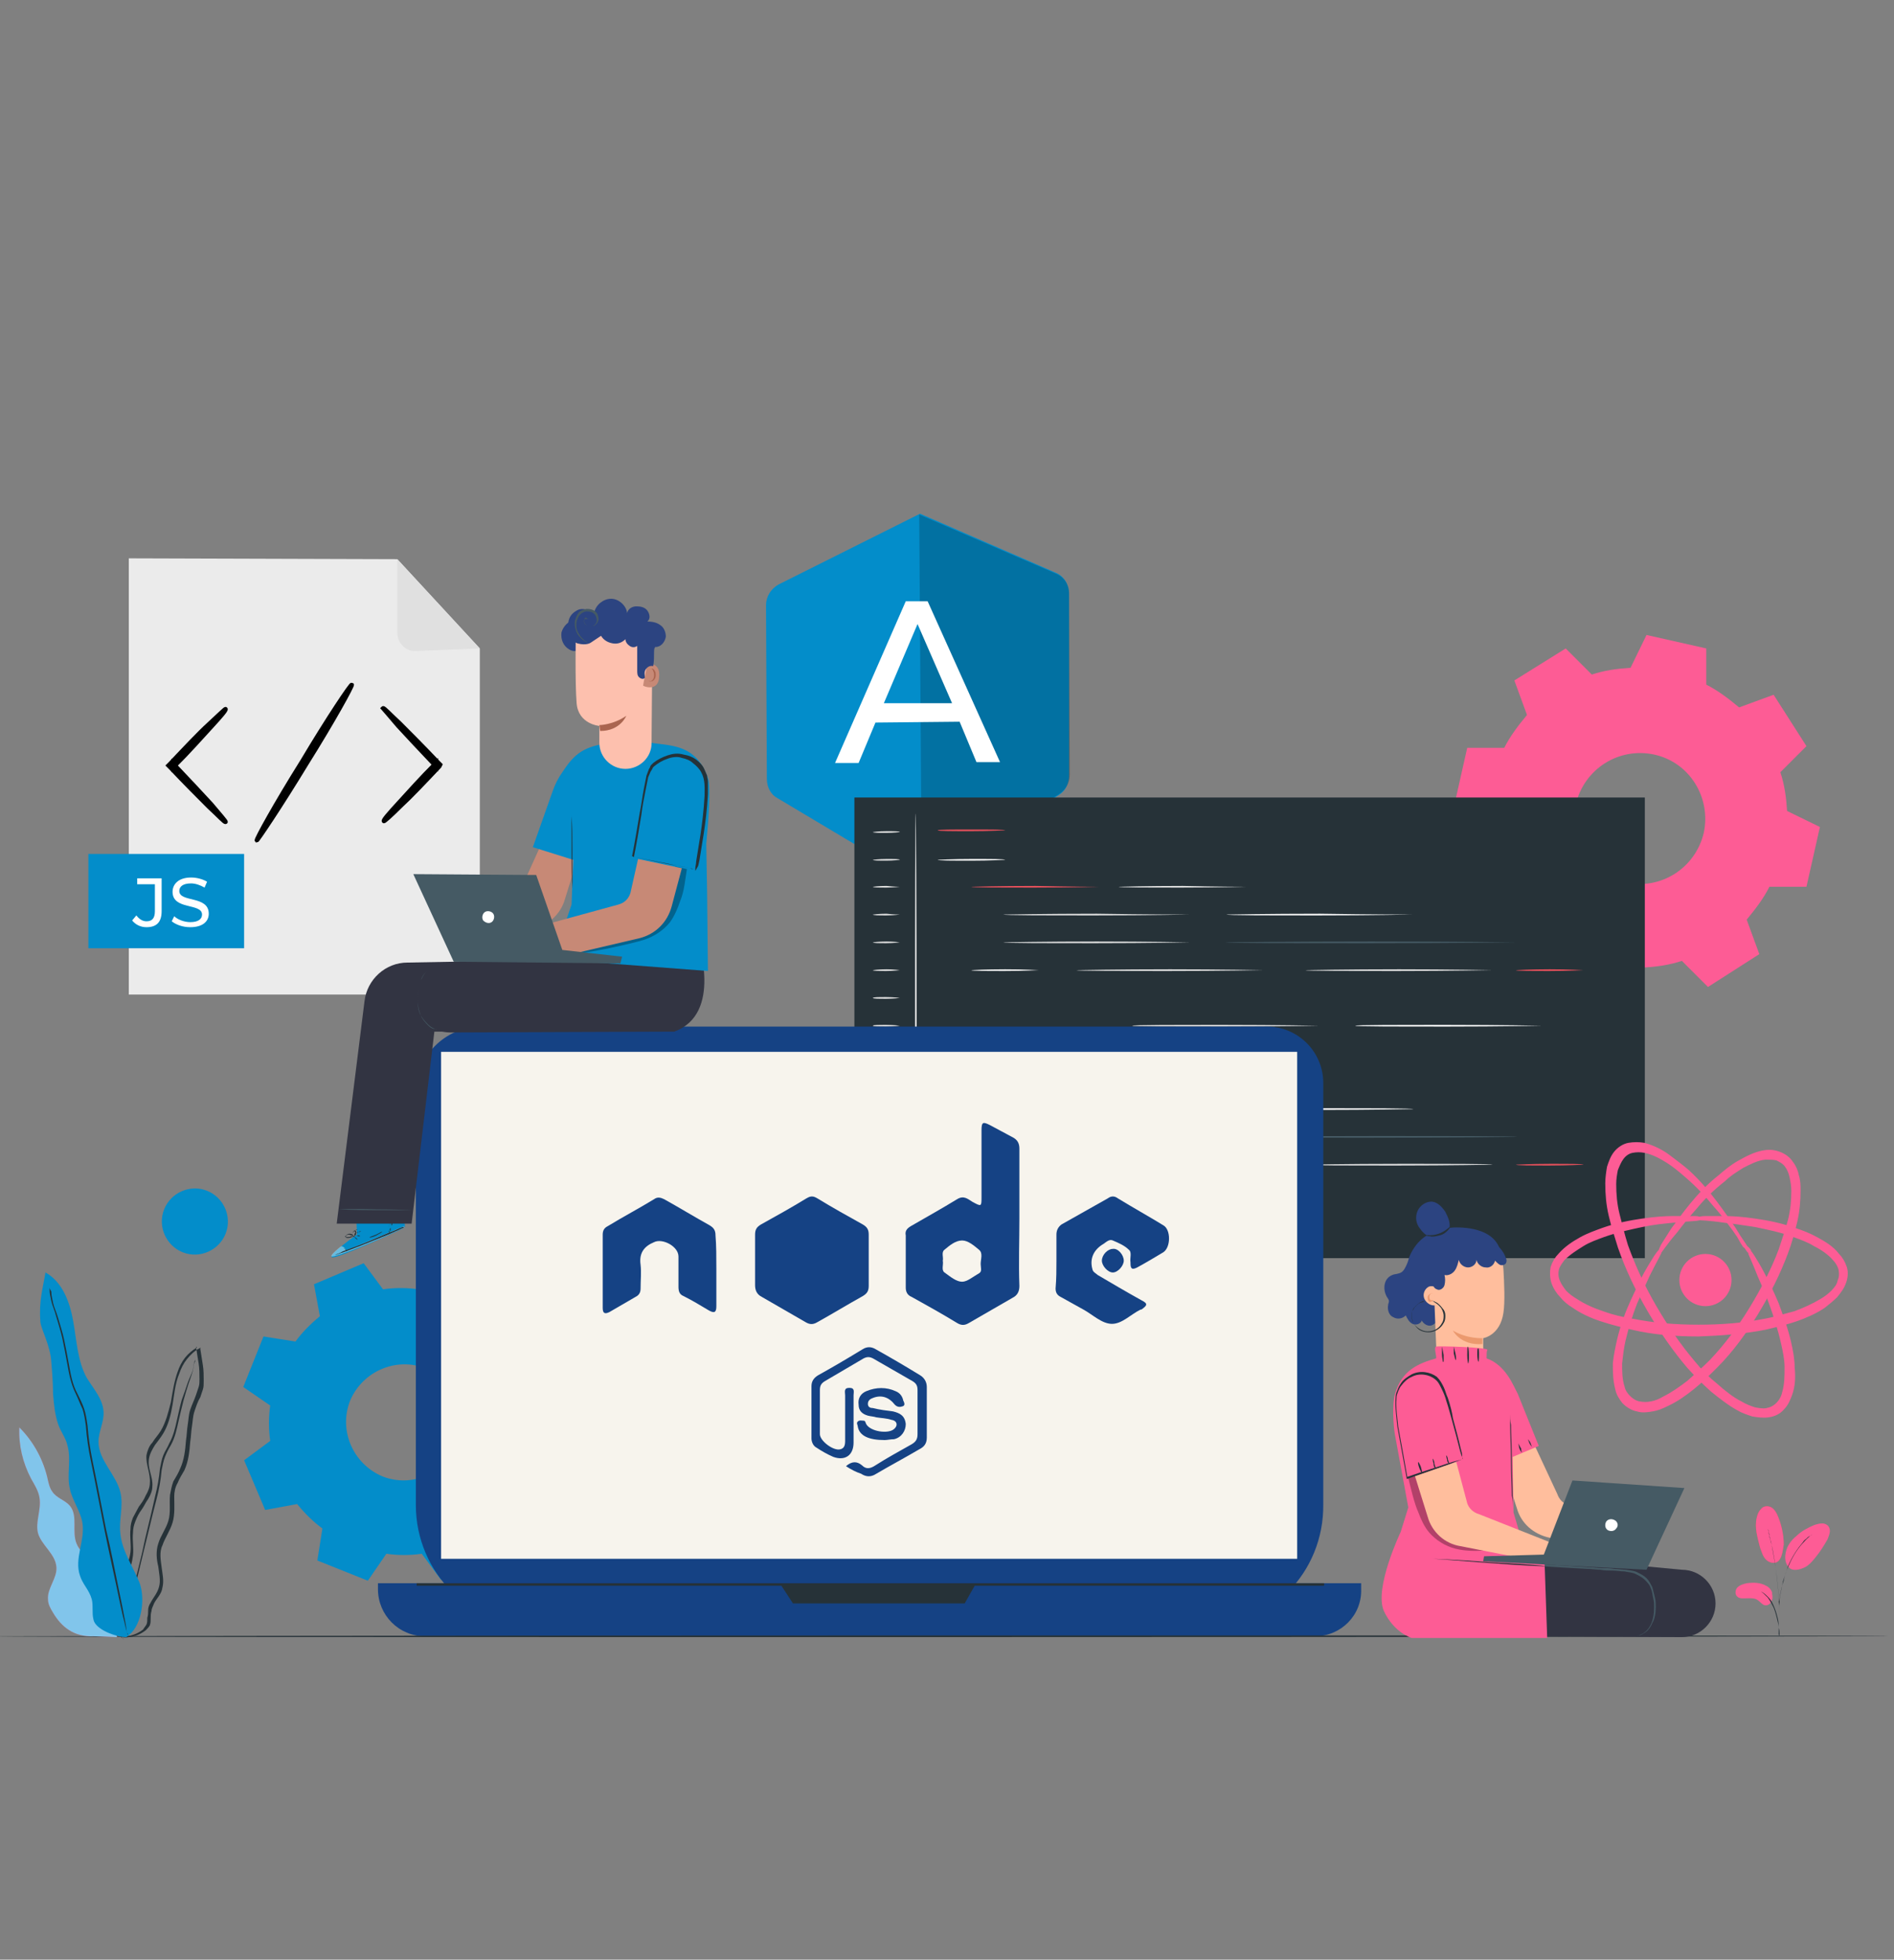 <?xml version="1.0" encoding="utf-8"?>
<!-- Generator: Adobe Illustrator 23.0.3, SVG Export Plug-In . SVG Version: 6.00 Build 0)  -->
<svg version="1.1" id="Layer_1" xmlns="http://www.w3.org/2000/svg" xmlns:xlink="http://www.w3.org/1999/xlink" x="0px" y="0px"
	 viewBox="0 0 225 232.7" style="enable-background:new 0 0 225 232.7;" xml:space="preserve">
<rect x="0" y="0" width="225" height="232.7" fill="#808080" stroke="none"/>
<style type="text/css">
	.st0{fill-rule:evenodd;clip-rule:evenodd;fill:#FD5C95;}
	.st1{fill:#038DCA;}
	.st2{fill-rule:evenodd;clip-rule:evenodd;fill:#038DCA;}
	.st3{fill:#EBEBEB;}
	.st4{stroke:#000000;stroke-width:0.5;stroke-miterlimit:10;}
	.st5{fill:#E0E0E0;}
	.st6{fill:#FFFFFF;}
	.st7{opacity:0.2;}
	.st8{fill:#263238;}
	.st9{fill:#E8505B;}
	.st10{fill:#FAFAFA;}
	.st11{fill:#455A64;}
	.st12{fill:#FD5C95;stroke:#FD5C95;stroke-width:0.4;stroke-miterlimit:10;}
	.st13{fill:#154284;}
	.st14{fill:#F7F4ED;}
	.st15{fill:#FFBE9D;}
	.st16{fill:#2C4481;}
	.st17{fill:#EB996E;}
	.st18{fill:#323442;}
	.st19{fill:#FD5C95;}
	.st20{opacity:0.3;}
	.st21{opacity:0.4;}
	.st22{fill:#C78976;}
	.st23{fill:none;stroke:#000000;stroke-width:0.25;stroke-miterlimit:10;}
	.st24{fill:#FDC0AE;}
	.st25{fill:#AA6550;}
	.st26{fill:#81C5EB;}
</style>
<g>
	<g>
		<g>
			<g>
				<g>
					<path class="st0" d="M202.7,81.3c1.4,0.7,2.7,1.7,3.9,2.7l4.1-1.5l3.9,6.1l-3.1,3.1c0.5,1.5,0.7,3,0.8,4.6l3.9,1.9l-1.6,7.1
						h-4.4c-0.7,1.4-1.7,2.7-2.7,3.9l1.5,4.1l-6.1,3.9l-3.1-3.1c-1.5,0.5-3,0.7-4.6,0.8l-1.9,3.9l-7.1-1.6v-4.4
						c-1.4-0.7-2.7-1.7-3.9-2.7l-4.1,1.5l-3.9-6.1l3.1-3.1c-0.5-1.5-0.7-3-0.8-4.6l-3.9-1.9l1.6-7.1h4.4c0.7-1.4,1.7-2.7,2.7-3.9
						l-1.5-4.1L186,77l3.1,3.1c1.5-0.5,3-0.7,4.6-0.8l1.9-3.9l7.1,1.6L202.7,81.3L202.7,81.3z M196.5,89.6c-4.2-0.9-8.3,1.7-9.3,5.9
						c-0.9,4.2,1.7,8.3,5.9,9.3c4.2,0.9,8.3-1.7,9.3-5.9C203.3,94.7,200.7,90.5,196.5,89.6z"/>
				</g>
			</g>
		</g>
	</g>
	<g>
		<g>
			<g>
				<g>
					<g>
						<path class="st1" d="M24.6,141.4c-2-0.8-4.3,0.2-5.1,2.2s0.2,4.3,2.2,5.1s4.3-0.2,5.1-2.2C27.6,144.5,26.6,142.2,24.6,141.4z"
							/>
					</g>
				</g>
			</g>
		</g>
		<g>
			<g>
				<g>
					<path class="st2" d="M57.3,156.1c1.1,0.8,2.1,1.8,3,2.9l3.8-0.7l2.5,5.9l-3.1,2.3c0.2,1.4,0.2,2.8,0,4.2l3.2,2.2l-2.4,6
						l-3.8-0.6c-0.8,1.1-1.8,2.1-2.9,3l0.7,3.8l-5.9,2.5l-2.3-3.1c-1.4,0.2-2.8,0.2-4.2,0l-2.2,3.2l-6-2.4l0.6-3.8
						c-1.1-0.8-2.1-1.8-3-2.9l-3.8,0.7l-2.5-5.9l3.1-2.3c-0.2-1.4-0.2-2.8,0-4.2l-3.2-2.2l2.4-6l3.8,0.6c0.8-1.1,1.8-2.1,2.9-3
						l-0.7-3.8l5.9-2.5l2.3,3.1c1.4-0.2,2.8-0.2,4.2,0l2.2-3.2l6,2.4L57.3,156.1L57.3,156.1z M50.6,162.5c-3.5-1.4-7.5,0.3-9,3.8
						c-1.4,3.5,0.3,7.5,3.8,9c3.5,1.4,7.5-0.3,9-3.8C55.9,167.9,54.2,163.9,50.6,162.5z"/>
				</g>
			</g>
		</g>
	</g>
	<g>
		<g>
			<g>
				<g>
					<g>
						<polygon class="st3" points="57,118.1 15.3,118.1 15.3,66.3 47.2,66.4 57,77 						"/>
					</g>
				</g>
				<g>
					<g>
						<g>
							<g>
								<path class="st4" d="M26.8,97.6c-0.1,0.1-0.8-0.7-2-1.8c-1.2-1.2-2.8-2.8-4.6-4.7l-0.2-0.2l0.2-0.2l0,0
									c1.8-1.9,3.4-3.6,4.6-4.7s2-1.9,2-1.8c0.1,0.1-0.6,0.9-1.7,2.1c-1.1,1.2-2.7,3-4.5,4.8l0,0v-0.4c1.8,1.9,3.4,3.6,4.5,4.8
									C26.2,96.8,26.9,97.6,26.8,97.6z"/>
							</g>
						</g>
					</g>
					<g>
						<g>
							<g>
								<path class="st4" d="M45.5,84.1c0.1-0.1,0.8,0.7,2,1.8c1.2,1.2,2.8,2.8,4.6,4.7l0.2,0.2l-0.1,0.2l0,0
									c-1.8,1.9-3.4,3.6-4.6,4.7c-1.2,1.2-2,1.9-2,1.8c-0.1-0.1,0.6-0.9,1.7-2.1c1.1-1.2,2.7-3,4.5-4.8l0,0v0.4
									c-1.8-1.9-3.4-3.6-4.5-4.8C46.2,84.9,45.5,84.1,45.5,84.1z"/>
							</g>
						</g>
					</g>
					<g>
						<g>
							<g>
								<path class="st4" d="M30.5,99.8c-0.1-0.1,2.2-4.3,5.4-9.4c3.1-5.2,5.8-9.2,5.9-9.1c0.1,0.1-2.2,4.3-5.4,9.4
									C33.3,95.8,30.6,99.8,30.5,99.8z"/>
							</g>
						</g>
					</g>
				</g>
				<g>
					<g>
						<path class="st5" d="M47.2,66.4v8.7c0,1.3,1,2.3,2.3,2.2L57,77L47.2,66.4z"/>
					</g>
				</g>
			</g>
		</g>
		<g>
			<g>
				<g>
					<rect x="10.5" y="101.4" class="st1" width="18.5" height="11.2"/>
				</g>
			</g>
			<g>
				<g>
					<path class="st6" d="M15.7,109.3l0.5-0.6c0.3,0.4,0.7,0.7,1.2,0.7c0.7,0,1-0.4,1-1.2V105h-2.1v-0.7h2.9v3.9
						c0,1.3-0.6,1.9-1.8,1.9C16.7,110.1,16.1,109.8,15.7,109.3z"/>
				</g>
				<g>
					<path class="st6" d="M20.4,109.4l0.3-0.6c0.4,0.4,1.2,0.7,1.9,0.7c1,0,1.4-0.4,1.4-0.9c0-1.4-3.5-0.5-3.5-2.7
						c0-0.9,0.7-1.7,2.2-1.7c0.7,0,1.4,0.2,1.9,0.5l-0.3,0.7c-0.5-0.3-1.1-0.5-1.6-0.5c-1,0-1.4,0.4-1.4,0.9c0,1.4,3.5,0.5,3.5,2.7
						c0,0.9-0.7,1.6-2.2,1.6C21.7,110.1,20.9,109.8,20.4,109.4z"/>
				</g>
			</g>
		</g>
	</g>
	<g>
		<g>
			<g>
				<g>
					<g>
						<path class="st1" d="M92.5,69.4c-0.9,0.5-1.5,1.4-1.5,2.5l0.1,20.6c0,1,0.5,1.9,1.3,2.3l17.1,10.2l0,0l16.3-10.6
							c0.8-0.5,1.2-1.4,1.2-2.3V70.5c0-1.1-0.6-2.1-1.6-2.5l-16.1-7L92.5,69.4z"/>
					</g>
				</g>
			</g>
			<g class="st7">
				<g>
					<path d="M109.2,61.1l0.3,43.8l16.3-10.6c0.8-0.5,1.3-1.4,1.3-2.3L127,70.5c0-1.1-0.6-2-1.6-2.4L109.2,61.1z"/>
				</g>
			</g>
		</g>
		<g>
			<g>
				<path class="st6" d="M114,85.7l-10,0.1l-2,4.8h-2.8l8.4-19.2h2.6l8.6,19.1H116L114,85.7z M113.1,83.5l-4.1-9.4l-4,9.4H113.1z"/>
			</g>
		</g>
	</g>
	<g>
		<g>
			<g>
				<rect x="101.5" y="94.7" class="st8" width="93.9" height="54.7"/>
			</g>
		</g>
		<g>
			<g>
				<g>
					<path class="st5" d="M108.8,146.6c0,0-0.1-11.2-0.1-25s0-25,0.1-25c0,0,0.1,11.2,0.1,25C108.9,135.5,108.9,146.6,108.8,146.6z"
						/>
				</g>
			</g>
		</g>
		<g>
			<g>
				<g>
					<path class="st5" d="M106.9,98.8c0,0-0.7,0.1-1.6,0.1s-1.6,0-1.6-0.1c0,0,0.7-0.1,1.6-0.1C106.2,98.7,106.9,98.7,106.9,98.8z"
						/>
				</g>
			</g>
		</g>
		<g>
			<g>
				<g>
					<path class="st5" d="M106.9,102.1c0,0-0.7,0.1-1.6,0.1s-1.6,0-1.6-0.1c0,0,0.7-0.1,1.6-0.1C106.2,102,106.9,102,106.9,102.1z"
						/>
				</g>
			</g>
		</g>
		<g>
			<g>
				<g>
					<path class="st5" d="M106.9,105.3c0,0-0.7,0.1-1.6,0.1s-1.6,0-1.6-0.1c0,0,0.7-0.1,1.6-0.1
						C106.2,105.3,106.9,105.3,106.9,105.3z"/>
				</g>
			</g>
		</g>
		<g>
			<g>
				<g>
					<path class="st5" d="M106.9,108.6c0,0-0.7,0.1-1.6,0.1s-1.6,0-1.6-0.1c0,0,0.7-0.1,1.6-0.1
						C106.2,108.6,106.9,108.6,106.9,108.6z"/>
				</g>
			</g>
		</g>
		<g>
			<g>
				<g>
					<path class="st5" d="M106.9,111.9c0,0-0.7,0.1-1.6,0.1s-1.6,0-1.6-0.1c0,0,0.7-0.1,1.6-0.1
						C106.2,111.8,106.9,111.9,106.9,111.9z"/>
				</g>
			</g>
		</g>
		<g>
			<g>
				<g>
					<path class="st5" d="M106.9,115.2c0,0-0.7,0.1-1.6,0.1s-1.6,0-1.6-0.1c0,0,0.7-0.1,1.6-0.1
						C106.2,115.1,106.9,115.2,106.9,115.2z"/>
				</g>
			</g>
		</g>
		<g>
			<g>
				<g>
					<path class="st5" d="M106.9,118.5c0,0-0.7,0.1-1.6,0.1s-1.6,0-1.6-0.1s0.7-0.1,1.6-0.1C106.2,118.4,106.9,118.5,106.9,118.5z"
						/>
				</g>
			</g>
		</g>
		<g>
			<g>
				<g>
					<path class="st5" d="M106.9,121.8c0,0-0.7,0.1-1.6,0.1s-1.6,0-1.6-0.1s0.7-0.1,1.6-0.1C106.2,121.7,106.9,121.8,106.9,121.8z"
						/>
				</g>
			</g>
		</g>
		<g>
			<g>
				<g>
					<path class="st5" d="M106.9,125.1c0,0-0.7,0.1-1.6,0.1s-1.6,0-1.6-0.1s0.7-0.1,1.6-0.1C106.2,125,106.9,125.1,106.9,125.1z"/>
				</g>
			</g>
		</g>
		<g>
			<g>
				<g>
					<path class="st5" d="M106.9,128.4c0,0-0.7,0.1-1.6,0.1s-1.6,0-1.6-0.1s0.7-0.1,1.6-0.1C106.2,128.3,106.9,128.4,106.9,128.4z"
						/>
				</g>
			</g>
		</g>
		<g>
			<g>
				<g>
					<path class="st5" d="M106.9,131.7c0,0-0.7,0.1-1.6,0.1s-1.6,0-1.6-0.1c0,0,0.7-0.1,1.6-0.1
						C106.2,131.6,106.9,131.7,106.9,131.7z"/>
				</g>
			</g>
		</g>
		<g>
			<g>
				<g>
					<path class="st5" d="M106.9,135c0,0-0.7,0.1-1.6,0.1s-1.6,0-1.6-0.1c0,0,0.7-0.1,1.6-0.1C106.2,134.9,106.9,134.9,106.9,135z"
						/>
				</g>
			</g>
		</g>
		<g>
			<g>
				<g>
					<path class="st5" d="M106.9,138.3c0,0-0.7,0.1-1.6,0.1s-1.6,0-1.6-0.1c0,0,0.7-0.1,1.6-0.1
						C106.2,138.2,106.9,138.2,106.9,138.3z"/>
				</g>
			</g>
		</g>
		<g>
			<g>
				<g>
					<path class="st5" d="M106.9,141.6c0,0-0.7,0.1-1.6,0.1s-1.6,0-1.6-0.1c0,0,0.7-0.1,1.6-0.1
						C106.2,141.5,106.9,141.5,106.9,141.6z"/>
				</g>
			</g>
		</g>
		<g>
			<g>
				<g>
					<path class="st5" d="M106.9,144.9c0,0-0.7,0.1-1.6,0.1s-1.6,0-1.6-0.1c0,0,0.7-0.1,1.6-0.1
						C106.2,144.8,106.9,144.8,106.9,144.9z"/>
				</g>
			</g>
		</g>
		<g>
			<g>
				<g>
					<path class="st9" d="M119.4,98.6c0,0-1.8,0.1-4,0.1s-4,0-4-0.1s1.8-0.1,4-0.1S119.4,98.5,119.4,98.6z"/>
				</g>
			</g>
		</g>
		<g>
			<g>
				<g>
					<path class="st9" d="M119.4,144.9c0,0-1.8,0.1-4,0.1s-4,0-4-0.1c0,0,1.8-0.1,4-0.1C117.6,144.8,119.4,144.8,119.4,144.9z"/>
				</g>
			</g>
		</g>
		<g>
			<g>
				<g>
					<path class="st9" d="M130.6,105.3c0,0-3.4,0.1-7.6,0.1s-7.6,0-7.6-0.1c0,0,3.4-0.1,7.6-0.1
						C127.2,105.3,130.6,105.3,130.6,105.3z"/>
				</g>
			</g>
		</g>
		<g>
			<g>
				<g>
					<path class="st5" d="M148.1,105.3c0,0-3.4,0.1-7.6,0.1c-4.2,0-7.6,0-7.6-0.1c0,0,3.4-0.1,7.6-0.1
						C144.7,105.3,148.1,105.3,148.1,105.3z"/>
				</g>
			</g>
		</g>
		<g>
			<g>
				<g>
					<path class="st5" d="M141.4,108.6c0,0-5,0.1-11.1,0.1c-6.1,0-11.1,0-11.1-0.1c0,0,5-0.1,11.1-0.1
						C136.4,108.6,141.4,108.6,141.4,108.6z"/>
				</g>
			</g>
		</g>
		<g>
			<g>
				<g>
					<path class="st5" d="M141.4,111.9c0,0-5,0.1-11.1,0.1c-6.1,0-11.1,0-11.1-0.1c0,0,5-0.1,11.1-0.1
						C136.4,111.8,141.4,111.9,141.4,111.9z"/>
				</g>
			</g>
		</g>
		<g>
			<g>
				<g>
					<path class="st5" d="M156.7,121.8c0,0-5,0.1-11.1,0.1s-11.1,0-11.1-0.1s5-0.1,11.1-0.1C151.7,121.7,156.7,121.8,156.7,121.8z"
						/>
				</g>
			</g>
		</g>
		<g>
			<g>
				<g>
					<path class="st5" d="M150.1,115.2c0,0-5,0.1-11.1,0.1s-11.1,0-11.1-0.1c0,0,5-0.1,11.1-0.1S150.1,115.2,150.1,115.2z"/>
				</g>
			</g>
		</g>
		<g>
			<g>
				<g>
					<path class="st5" d="M177.3,115.2c0,0-5,0.1-11.1,0.1s-11.1,0-11.1-0.1c0,0,5-0.1,11.1-0.1S177.3,115.2,177.3,115.2z"/>
				</g>
			</g>
		</g>
		<g>
			<g>
				<g>
					<path class="st10" d="M167.9,108.6c0,0-5,0.1-11.1,0.1s-11.1,0-11.1-0.1c0,0,5-0.1,11.1-0.1
						C162.9,108.6,167.9,108.6,167.9,108.6z"/>
				</g>
			</g>
		</g>
		<g>
			<g>
				<g>
					<path class="st10" d="M183.2,121.8c0,0-5,0.1-11.1,0.1s-11.1,0-11.1-0.1s5-0.1,11.1-0.1C178.3,121.7,183.2,121.8,183.2,121.8z"
						/>
				</g>
			</g>
		</g>
		<g>
			<g>
				<g>
					<path class="st11" d="M180.2,111.9c0,0-7.7,0.1-17.3,0.1c-9.5,0-17.3,0-17.3-0.1c0,0,7.7-0.1,17.3-0.1
						C172.4,111.8,180.2,111.9,180.2,111.9z"/>
				</g>
			</g>
		</g>
		<g>
			<g>
				<g>
					<path class="st10" d="M119.4,102.1c0,0-1.8,0.1-4,0.1s-4,0-4-0.1c0,0,1.8-0.1,4-0.1S119.4,102,119.4,102.1z"/>
				</g>
			</g>
		</g>
		<g>
			<g>
				<g>
					<path class="st10" d="M119.4,141.6c0,0-1.8,0.1-4,0.1s-4,0-4-0.1c0,0,1.8-0.1,4-0.1S119.4,141.5,119.4,141.6z"/>
				</g>
			</g>
		</g>
		<g>
			<g>
				<g>
					<path class="st10" d="M123.4,115.2c0,0-1.8,0.1-4,0.1s-4,0-4-0.1c0,0,1.8-0.1,4-0.1S123.4,115.2,123.4,115.2z"/>
				</g>
			</g>
		</g>
		<g>
			<g>
				<g>
					<path class="st9" d="M188.1,115.2c0,0-1.8,0.1-4,0.1s-4,0-4-0.1c0,0,1.8-0.1,4-0.1S188.1,115.2,188.1,115.2z"/>
				</g>
			</g>
		</g>
		<g>
			<g>
				<g>
					<path class="st9" d="M130.6,128.4c0,0-3.4,0.1-7.6,0.1s-7.6,0-7.6-0.1c0,0,3.4-0.1,7.6-0.1
						C127.2,128.3,130.6,128.3,130.6,128.4z"/>
				</g>
			</g>
		</g>
		<g>
			<g>
				<g>
					<path class="st5" d="M148.1,128.4c0,0-3.4,0.1-7.6,0.1c-4.2,0-7.6,0-7.6-0.1c0,0,3.4-0.1,7.6-0.1
						C144.7,128.3,148.1,128.3,148.1,128.4z"/>
				</g>
			</g>
		</g>
		<g>
			<g>
				<g>
					<path class="st5" d="M141.4,131.7c0,0-5,0.1-11.1,0.1c-6.1,0-11.1,0-11.1-0.1s5-0.1,11.1-0.1
						C136.4,131.6,141.4,131.6,141.4,131.7z"/>
				</g>
			</g>
		</g>
		<g>
			<g>
				<g>
					<path class="st5" d="M141.4,135c0,0-5,0.1-11.1,0.1c-6.1,0-11.1,0-11.1-0.1c0,0,5-0.1,11.1-0.1
						C136.4,134.9,141.4,134.9,141.4,135z"/>
				</g>
			</g>
		</g>
		<g>
			<g>
				<g>
					<path class="st5" d="M150.1,138.3c0,0-5,0.1-11.1,0.1s-11.1,0-11.1-0.1c0,0,5-0.1,11.1-0.1S150.1,138.2,150.1,138.3z"/>
				</g>
			</g>
		</g>
		<g>
			<g>
				<g>
					<path class="st5" d="M177.3,138.3c0,0-5,0.1-11.1,0.1s-11.1,0-11.1-0.1c0,0,5-0.1,11.1-0.1S177.3,138.2,177.3,138.3z"/>
				</g>
			</g>
		</g>
		<g>
			<g>
				<g>
					<path class="st10" d="M167.9,131.7c0,0-5,0.1-11.1,0.1s-11.1,0-11.1-0.1s5-0.1,11.1-0.1C162.9,131.6,167.9,131.6,167.9,131.7z"
						/>
				</g>
			</g>
		</g>
		<g>
			<g>
				<g>
					<path class="st11" d="M180.2,135c0,0-7.7,0.1-17.3,0.1c-9.5,0-17.3,0-17.3-0.1c0,0,7.7-0.1,17.3-0.1
						C172.4,134.9,180.2,134.9,180.2,135z"/>
				</g>
			</g>
		</g>
		<g>
			<g>
				<g>
					<path class="st10" d="M123.4,138.3c0,0-1.8,0.1-4,0.1s-4,0-4-0.1c0,0,1.8-0.1,4-0.1S123.4,138.2,123.4,138.3z"/>
				</g>
			</g>
		</g>
		<g>
			<g>
				<g>
					<path class="st9" d="M188.1,138.3c0,0-1.8,0.1-4,0.1s-4,0-4-0.1c0,0,1.8-0.1,4-0.1S188.1,138.2,188.1,138.3z"/>
				</g>
			</g>
		</g>
	</g>
	<g>
		<g>
			<g>
				<g>
					<path class="st12" d="M207.8,148.6c-0.1,0-0.6-0.9-1.8-2.6c-0.6-0.8-1.3-1.8-2.3-2.9c-0.9-1.1-2-2.3-3.4-3.5
						c-0.7-0.6-1.4-1.2-2.2-1.7s-1.7-1-2.7-1.2c-0.5-0.1-1-0.1-1.5,0s-0.9,0.4-1.2,0.8c-0.3,0.4-0.5,0.9-0.7,1.4
						c-0.1,0.5-0.2,1.1-0.2,1.7c0,1.2,0.1,2.4,0.4,3.6c0.3,1.2,0.6,2.4,1,3.7c0.9,2.5,2,4.9,3.4,7.3c1.4,2.4,2.9,4.6,4.6,6.6
						c0.8,1,1.7,1.9,2.7,2.7c0.9,0.8,1.9,1.6,2.9,2.1c0.5,0.3,1,0.5,1.6,0.7c0.5,0.1,1.1,0.2,1.5,0.1c0.5-0.1,0.9-0.3,1.3-0.7
						c0.3-0.3,0.6-0.8,0.7-1.3c0.3-1,0.3-2,0.3-3s-0.2-1.9-0.4-2.8c-0.4-1.8-0.9-3.3-1.4-4.7s-1-2.5-1.4-3.4
						C208.3,149.7,207.8,148.7,207.8,148.6c0,0,0.2,0.2,0.5,0.7s0.7,1.1,1.2,2.1c0.5,0.9,1,2,1.6,3.4c0.5,1.4,1.1,2.9,1.5,4.7
						c0.2,0.9,0.4,1.9,0.4,2.9c0.1,1,0.1,2.1-0.3,3.2c-0.2,0.5-0.4,1.1-0.9,1.6c-0.4,0.5-1,0.8-1.7,0.9c-0.6,0.1-1.3,0-1.9-0.1
						c-0.6-0.2-1.2-0.4-1.7-0.7c-1.1-0.6-2.1-1.4-3.1-2.2c-1-0.9-1.9-1.8-2.8-2.8c-1.7-2-3.3-4.3-4.7-6.7s-2.6-4.9-3.5-7.5
						c-0.4-1.3-0.8-2.5-1.1-3.8s-0.4-2.5-0.4-3.8c0-0.6,0.1-1.3,0.2-1.9c0.2-0.6,0.4-1.2,0.8-1.7c0.4-0.5,1-0.9,1.6-1s1.2-0.1,1.8,0
						c1.1,0.3,2.1,0.8,2.9,1.4c0.8,0.6,1.6,1.2,2.3,1.8c1.4,1.3,2.4,2.5,3.3,3.7c0.9,1.2,1.6,2.2,2.2,3.1c0.6,0.9,0.9,1.6,1.2,2
						C207.8,148.4,207.9,148.6,207.8,148.6z"/>
				</g>
			</g>
		</g>
		<g>
			<g>
				<g>
					<path class="st12" d="M197.2,148.6c0.1,0-0.5,1-1.4,2.8c-0.4,0.9-0.9,2-1.5,3.3c-0.5,1.3-1,2.8-1.4,4.5
						c-0.2,0.9-0.3,1.8-0.4,2.7c0,0.9,0,1.9,0.3,2.8c0.1,0.5,0.4,0.9,0.7,1.2s0.7,0.6,1.2,0.7c0.5,0.1,1,0.1,1.5,0s1-0.3,1.5-0.6
						c1-0.5,2-1.2,2.9-1.9c0.9-0.8,1.8-1.6,2.7-2.5c1.7-1.8,3.3-3.9,4.7-6.2s2.6-4.6,3.5-7c0.4-1.2,0.8-2.4,1.1-3.5
						c0.3-1.2,0.4-2.3,0.4-3.5c0-0.6-0.1-1.1-0.2-1.6c-0.1-0.5-0.3-1-0.6-1.4s-0.7-0.6-1.1-0.8c-0.4-0.1-0.9-0.1-1.4-0.1
						c-1,0.1-1.9,0.6-2.7,1c-0.8,0.5-1.6,1-2.2,1.6c-1.4,1.1-2.5,2.2-3.4,3.3c-0.9,1-1.7,2-2.3,2.8
						C197.8,147.7,197.2,148.7,197.2,148.6c0,0,0.1-0.3,0.3-0.7c0.3-0.5,0.7-1.1,1.2-1.9c0.6-0.8,1.3-1.8,2.2-2.9
						c0.9-1.1,2-2.3,3.4-3.4c0.7-0.6,1.4-1.2,2.3-1.7c0.9-0.5,1.8-1,2.9-1.2c0.5-0.1,1.1-0.1,1.7,0.1c0.6,0.2,1.1,0.5,1.5,1
						s0.7,1.1,0.8,1.7c0.2,0.6,0.2,1.2,0.2,1.8c0,1.2-0.1,2.4-0.4,3.7c-0.3,1.2-0.6,2.4-1.1,3.7c-0.9,2.4-2.1,4.8-3.5,7.1
						s-3,4.5-4.8,6.3c-0.9,0.9-1.8,1.8-2.8,2.6s-2,1.5-3.1,2c-0.6,0.3-1.1,0.5-1.7,0.6c-0.6,0.1-1.2,0.2-1.8,0
						c-0.6-0.1-1.2-0.5-1.6-0.9c-0.4-0.5-0.7-1-0.8-1.5c-0.3-1.1-0.3-2.1-0.3-3.1c0.1-1,0.3-1.9,0.5-2.8c0.4-1.7,1-3.3,1.6-4.6
						s1.1-2.4,1.6-3.3c0.5-0.9,0.9-1.5,1.2-2C197,148.8,197.1,148.6,197.2,148.6z"/>
				</g>
			</g>
		</g>
		<g>
			<g>
				<g>
					<path class="st12" d="M201.8,144.7c0,0.1-1.1,0.1-3.1,0.3c-1,0.1-2.2,0.2-3.6,0.5c-1.4,0.3-2.9,0.6-4.6,1.2
						c-0.8,0.3-1.7,0.6-2.5,1.1s-1.6,1-2.3,1.7c-0.3,0.4-0.6,0.8-0.7,1.2c-0.1,0.4-0.1,0.9,0.1,1.4c0.2,0.5,0.5,0.9,0.8,1.3
						c0.4,0.4,0.8,0.7,1.3,1c0.9,0.6,2,1.1,3.2,1.5c1.1,0.4,2.3,0.7,3.6,0.9c2.5,0.5,5.1,0.7,7.8,0.7s5.3-0.2,7.8-0.7
						c1.2-0.2,2.4-0.6,3.6-0.9c1.1-0.4,2.2-0.9,3.2-1.5c0.5-0.3,0.9-0.6,1.3-1c0.4-0.4,0.7-0.8,0.8-1.3c0.2-0.5,0.2-0.9,0.1-1.4
						c-0.1-0.4-0.4-0.9-0.7-1.2c-0.6-0.7-1.5-1.3-2.3-1.7c-0.8-0.5-1.7-0.8-2.5-1.1c-1.6-0.6-3.2-0.9-4.6-1.2
						c-1.4-0.2-2.6-0.4-3.6-0.5C202.9,144.7,201.8,144.7,201.8,144.7s0.3-0.1,0.8-0.1s1.3,0,2.3,0s2.2,0.1,3.6,0.3
						c1.4,0.2,3,0.5,4.7,1.1c0.9,0.3,1.7,0.6,2.6,1.1c0.9,0.5,1.8,1,2.5,1.9c0.4,0.4,0.7,0.9,0.9,1.5s0.1,1.3-0.1,1.8
						c-0.2,0.6-0.6,1.1-1,1.6c-0.4,0.4-0.9,0.8-1.4,1.2c-1,0.7-2.2,1.2-3.3,1.6c-1.2,0.4-2.4,0.7-3.7,1c-2.5,0.5-5.2,0.7-7.9,0.8
						c-2.7,0-5.4-0.2-7.9-0.8c-1.3-0.3-2.5-0.6-3.7-1s-2.3-0.9-3.3-1.6c-0.5-0.3-1-0.7-1.4-1.2c-0.4-0.4-0.8-1-1-1.6
						s-0.2-1.3-0.1-1.8c0.2-0.6,0.5-1.1,0.9-1.5c0.7-0.8,1.6-1.4,2.5-1.9s1.8-0.8,2.6-1.1c1.7-0.6,3.3-0.9,4.7-1.1
						c1.4-0.2,2.6-0.3,3.6-0.3s1.8,0,2.3,0C201.6,144.6,201.8,144.6,201.8,144.7z"/>
				</g>
			</g>
		</g>
		<g>
			<g>
				<ellipse class="st12" cx="202.6" cy="152" rx="2.9" ry="2.9"/>
			</g>
		</g>
	</g>
	<g>
		<g>
			<g>
				<g>
					<g>
						<g>
							<path class="st13" d="M142.7,193.3H64c-8,0-14.6-6.5-14.6-14.6v-49c0-4.3,3.5-7.8,7.8-7.8h93.3c3.7,0,6.7,3,6.7,6.7v50
								C157.3,186.8,150.8,193.3,142.7,193.3z"/>
						</g>
					</g>
				</g>
			</g>
			<g>
				<g>
					<g>
						<g>
							<path class="st13" d="M156.2,194.3H50.5c-3.1,0-5.6-2.5-5.6-5.6V188h116.8v0.7C161.8,191.8,159.3,194.3,156.2,194.3z"/>
						</g>
					</g>
				</g>
			</g>
			<g>
				<g>
					<g>
						<g>
							<rect x="52.4" y="124.9" class="st14" width="101.7" height="60.2"/>
						</g>
					</g>
				</g>
			</g>
			<g>
				<g>
					<g>
						<g>
							<polygon class="st8" points="92.7,188.1 94.2,190.4 114.6,190.4 115.9,188.1 							"/>
						</g>
					</g>
				</g>
			</g>
		</g>
		<g>
			<g>
				<g>
					<g>
						<rect x="49.5" y="188" class="st8" width="107.8" height="0.3"/>
					</g>
				</g>
			</g>
		</g>
	</g>
	<g>
		<g>
			<g>
				<path class="st8" d="M224.4,194.3c0,0-50.4,0.1-112.5,0.1s-112.5,0-112.5-0.1c0,0,50.3-0.1,112.5-0.1
					C174,194.2,224.4,194.2,224.4,194.3z"/>
			</g>
		</g>
	</g>
	<g>
		<g>
			<g>
				<g>
					<path class="st15" d="M178.8,174.8l1.4,4.3c0.5,1.8,2,3.1,3.9,3.5l9.2,1.7l2.5-0.1l-2.5-3.1l-6.9-2.4c-0.7-0.1-1.2-0.7-1.4-1.3
						l-2.8-6l-3.5,2.1L178.8,174.8z"/>
				</g>
			</g>
		</g>
		<g>
			<g>
				<g>
					<path class="st16" d="M172.2,145.8c0.1-0.7-0.2-1.3-0.5-1.9c-0.4-0.6-0.9-1.1-1.5-1.2c-0.7-0.1-1.5,0.4-1.8,1.1
						c-0.3,0.7-0.2,1.5,0.3,2.1c0.2,0.3,0.5,0.6,0.8,0.8c-1,0.6-1.7,1.6-2.1,2.6c-0.1,0.4-0.2,0.7-0.4,1.1c-0.2,0.4-0.4,0.7-0.8,0.8
						c-0.3,0.1-0.6,0.1-0.8,0.2c-0.5,0.2-0.8,0.6-0.9,1.1c-0.1,0.5,0,1,0.2,1.4c0.1,0.2,0.3,0.4,0.3,0.6c0,0.2-0.1,0.3-0.1,0.5
						c-0.1,0.5,0.1,1.2,0.6,1.4c0.5,0.3,1.1,0.2,1.5-0.2c0.2,0.4,0.4,0.8,0.8,1c0.4,0.2,1,0,1.1-0.4c0.2,0.4,0.7,0.7,1.1,0.6
						c0.4-0.1,0.8-0.5,0.8-0.9l7.4-8.1C177.3,145.5,173,145.7,172.2,145.8z"/>
				</g>
			</g>
			<g>
				<g>
					<g>
						<g>
							<g>
								<g>
									<g>
										<g>
											<g>
												<g>
													<g>
														<g>
															<g>
																<path class="st15" d="M171,148.6c-0.5,0.1-0.8,0.5-0.8,0.9l0,0l0.5,12.5c0,1.5,2.7,3.2,4.3,3.2l0,0
																	c1.6,0,1.1-1.7,1.2-3.1c0-2.3,0-3.2,0-3.2s2-0.3,2.4-3c0.2-1.3,0.1-3.5,0-5.2c-0.1-1.6-1.1-3.5-2.7-3.4L171,148.6z"
																	/>
															</g>
														</g>
													</g>
												</g>
											</g>
										</g>
										<g>
											<g>
												<g>
													<g>
														<g>
															<g>
																<path class="st17" d="M176.1,158.9c0,0-1.8,0.1-3.5-0.9c0,0,0.9,1.8,3.5,1.6V158.9z"/>
															</g>
														</g>
													</g>
												</g>
											</g>
										</g>
									</g>
								</g>
							</g>
						</g>
					</g>
					<g>
						<g>
							<g>
								<path class="st15" d="M170.4,152.8c-0.2-0.1-0.5-0.1-0.7,0c-0.5,0.3-0.7,0.9-0.5,1.4s0.8,0.9,1.3,0.8"/>
							</g>
						</g>
					</g>
					<g>
						<g>
							<g>
								<path class="st16" d="M174.6,146.5c1,0,1.7,0.3,2.5,0.8s1.5,1.2,1.8,2.1c0.1,0.2,0.1,0.4,0,0.6c-0.1,0.2-0.5,0.3-0.7,0.2
									s-0.4-0.3-0.6-0.5c-0.1,0.5-0.6,0.9-1.1,0.8c-0.5,0-1-0.4-1.1-0.9c0,0.5-0.5,0.9-1,0.9s-1-0.4-1.1-0.9
									c-0.1,0.4-0.2,0.9-0.5,1.3c-0.3,0.4-0.8,0.6-1.2,0.5c0.1,0.4,0.1,0.8,0,1.2s-0.6,0.7-0.9,0.5c-0.4-0.1-0.5-0.6-0.6-0.9
									c-0.2-0.7-0.3-1.5-0.3-2.2s0.2-1.5,0.7-2.1s1.2-1,1.9-1.2S173.9,146.5,174.6,146.5"/>
							</g>
						</g>
					</g>
					<g>
						<g>
							<g>
								<g>
									<path class="st17" d="M170.2,154.4c0,0-0.1,0-0.2,0c-0.1,0-0.2-0.2-0.2-0.4s0.1-0.4,0.3-0.4c0.1-0.1,0.2,0,0.2,0
										s-0.1-0.1-0.3,0c-0.1,0-0.2,0.1-0.3,0.2c-0.1,0.1-0.1,0.2-0.1,0.3c0,0.3,0.1,0.5,0.3,0.5
										C170.2,154.5,170.3,154.4,170.2,154.4z"/>
								</g>
							</g>
						</g>
					</g>
					<g>
						<g>
							<g>
								<g>
									<path class="st8" d="M169.2,154.5c0,0,0,0-0.1,0s-0.2,0.1-0.3,0.1c-0.2,0.1-0.6,0.4-0.9,0.8c-0.1,0.2-0.2,0.5-0.2,0.8
										s0.1,0.6,0.2,0.9c0.2,0.3,0.4,0.6,0.7,0.8s0.7,0.3,1.1,0.3c0.8,0,1.5-0.5,1.8-1.1c0.2-0.3,0.2-0.6,0.2-0.9
										c0-0.3-0.1-0.6-0.3-0.8c-0.3-0.4-0.6-0.7-0.9-0.8c-0.1-0.1-0.2-0.1-0.3-0.1s-0.1,0-0.1,0s0.2,0,0.4,0.2
										c0.2,0.1,0.6,0.4,0.8,0.8c0.1,0.2,0.2,0.5,0.2,0.7c0,0.3,0,0.6-0.2,0.9c-0.3,0.6-0.9,1-1.7,1c-0.7,0-1.4-0.5-1.7-1
										c-0.3-0.6-0.3-1.2,0-1.6c0.2-0.4,0.6-0.7,0.8-0.8C169.1,154.6,169.3,154.5,169.2,154.5z"/>
								</g>
							</g>
						</g>
					</g>
				</g>
				<g>
					<g>
						<g>
							<path class="st8" d="M172.3,145.7c0,0-0.1,0.2-0.3,0.4s-0.5,0.5-1,0.6c-0.4,0.1-0.8,0.2-1.1,0.1c-0.3,0-0.5-0.1-0.5-0.1
								c0-0.1,0.7,0.1,1.5-0.2C171.8,146.2,172.2,145.6,172.3,145.7z"/>
						</g>
					</g>
				</g>
			</g>
		</g>
		<g>
			<g>
				<g>
					<g>
						<g>
							<path class="st18" d="M174.1,194.3c-6.3-2.1-2-10.5-2-10.5l27.7,2.6c2.2,0,4,1.8,4,4l0,0c0,2.2-1.8,4-4,4L174.1,194.3"/>
						</g>
					</g>
				</g>
			</g>
			<g>
				<g>
					<g>
						<g>
							<path class="st18" d="M167.7,194.3c-6.2-2.1-1.9-10.5-1.9-10.5l27,2.5c2.6,0,3.9,1.3,3.9,4l0,0c0,2.2-0.8,4.1-3.9,4H167.7"/>
						</g>
					</g>
				</g>
			</g>
			<g>
				<g>
					<g>
						<g>
							<g>
								<g>
									<path class="st11" d="M173.9,185.3L173.9,185.3c0.1,0,0.2,0,0.3,0c0.2,0,0.5,0,0.9,0c0.8,0,1.8,0.1,3.2,0.2
										c2.7,0.1,6.4,0.3,10.5,0.6c0.5,0,1,0.1,1.5,0.1s1,0,1.5,0.1c0.5,0,1,0.1,1.4,0.1c0.5,0.1,0.9,0.1,1.3,0.3
										c0.4,0.2,0.8,0.4,1.1,0.7s0.5,0.7,0.7,1.1c0.1,0.4,0.2,0.8,0.3,1.2s0.1,0.8,0.1,1.1c0,0.7-0.1,1.4-0.4,1.9
										c-0.2,0.5-0.5,0.9-0.8,1.1c-0.3,0.2-0.6,0.4-0.8,0.4c-0.2,0.1-0.2,0,0,0c0.2-0.1,0.5-0.2,0.7-0.4c0.3-0.2,0.6-0.6,0.8-1.1
										s0.3-1.1,0.3-1.8c0-0.4,0-0.7-0.1-1.1c-0.1-0.4-0.1-0.8-0.3-1.2c-0.1-0.4-0.4-0.7-0.7-1s-0.7-0.5-1.1-0.7
										c-0.4-0.2-0.9-0.2-1.3-0.3c-0.5,0-0.9-0.1-1.4-0.1s-1,0-1.5-0.1c-0.5,0-1-0.1-1.5-0.1c-4.1-0.2-7.8-0.5-10.5-0.6
										c-1.3-0.1-2.4-0.2-3.2-0.2c-0.4,0-0.7,0-0.9-0.1C174.1,185.3,174,185.3,173.9,185.3L173.9,185.3z"/>
								</g>
							</g>
						</g>
					</g>
				</g>
			</g>
		</g>
		<g>
			<g>
				<g>
					<path class="st19" d="M183.5,185.8l-2.2-1.1l-1.5-5.1l-0.1-6.6l3.1-1.3l-2.5-6.2c-0.5-0.9-1.4-3.4-3.7-4.2c0-0.5,0-0.9,0.1-1
						c0.2-0.3-5.7-0.5-6.1-0.4c-0.3,0.1,0.1,1.2,0,1.4c-2.1,0.6-4.1,1.4-4.9,4.3c-0.3,1.1-0.2,3.5,0,4.7l1.6,8.7l-0.9,2.9
						c0,0-3.2,6.7-2,9.4c1.2,2.6,3.3,3.2,3.3,3.2h16.1L183.5,185.8z"/>
				</g>
			</g>
			<g>
				<g>
					<g class="st20">
						<g>
							<g>
								<g>
									<g>
										<path d="M167.3,175.5c0.3,1.2,0.7,3,1.2,4.1c0.3,0.8,0.7,1.7,1.3,2.4c0.8,0.9,1.9,1.6,3.1,1.9c1.2,0.3,2.4,0.3,3.7,0.2
											l-6.1-3.4l-1.6-5.6L167.3,175.5z"/>
									</g>
								</g>
							</g>
						</g>
					</g>
					<g>
						<g>
							<g>
								<g>
									<g>
										<path class="st8" d="M179.7,179.4c0,0,0-0.2,0-0.5s0-0.8-0.1-1.3c0-1.1-0.1-2.6-0.1-4.2c0-1.6-0.1-3.1-0.1-4.2
											c0-0.5,0-0.9,0-1.3c0-0.3,0-0.5,0-0.5s0,0.2,0,0.5s0,0.8,0.1,1.3c0,1.1,0.1,2.6,0.1,4.2c0,1.6,0.1,3.1,0.1,4.2
											c0,0.5,0,0.9,0,1.3C179.7,179.2,179.7,179.4,179.7,179.4z"/>
									</g>
								</g>
							</g>
						</g>
					</g>
				</g>
				<g>
					<g>
						<g>
							<g>
								<path class="st8" d="M173.8,173.3c0,0,0,0-0.1,0s-0.2,0.1-0.3,0.1c-0.3,0.1-0.8,0.3-1.3,0.5c-1.2,0.4-2.8,1-4.9,1.7h-0.1
									v-0.1c-0.3-1.8-0.7-3.8-1.1-6.1l0,0l0,0c-0.1-1.1-0.3-2.3-0.2-3.5c0-0.3,0.1-0.6,0.2-0.8c0.1-0.3,0.2-0.5,0.4-0.8
									c0.3-0.5,0.8-0.8,1.3-1.1c1-0.5,2.2-0.3,3,0.3c0.4,0.4,0.6,0.8,0.8,1.2s0.3,0.9,0.5,1.3c0.3,0.9,0.5,1.7,0.6,2.4
									c0.4,1.5,0.7,2.6,0.9,3.5c0.1,0.4,0.2,0.7,0.2,0.9C173.7,173,173.7,173.1,173.8,173.3C173.8,173.2,173.8,173.3,173.8,173.3
									S173.8,173.2,173.8,173.3c0-0.2-0.1-0.2-0.1-0.3c-0.1-0.2-0.2-0.5-0.3-0.9c-0.2-0.8-0.5-2-0.9-3.4c-0.2-0.7-0.4-1.5-0.7-2.4
									c-0.1-0.4-0.3-0.9-0.5-1.3c-0.2-0.4-0.4-0.9-0.8-1.2c-0.7-0.6-1.9-0.8-2.8-0.3c-0.5,0.2-0.9,0.6-1.2,1
									c-0.2,0.2-0.3,0.5-0.4,0.7c-0.1,0.3-0.2,0.5-0.2,0.8c-0.1,1.2,0.1,2.3,0.2,3.4l0,0c0.4,2.2,0.8,4.3,1.1,6.1l-0.1-0.1
									c2-0.7,3.7-1.2,4.8-1.6c0.6-0.2,1-0.3,1.4-0.4c0.1,0,0.3-0.1,0.4-0.1H173.8z"/>
							</g>
						</g>
					</g>
					<g>
						<g>
							<g>
								<path class="st8" d="M168.9,174.9c0,0-0.2-0.3-0.3-0.6s-0.2-0.6-0.1-0.7c0,0,0.2,0.3,0.3,0.6
									C168.9,174.6,169,174.9,168.9,174.9z"/>
							</g>
						</g>
					</g>
					<g>
						<g>
							<g>
								<path class="st8" d="M170.5,174.4c0,0-0.2-0.2-0.2-0.6c-0.1-0.3-0.1-0.6-0.1-0.6s0.2,0.2,0.2,0.6
									C170.5,174.1,170.6,174.4,170.5,174.4z"/>
							</g>
						</g>
					</g>
					<g>
						<g>
							<g>
								<path class="st8" d="M172.1,173.8c0,0-0.2-0.2-0.2-0.5c-0.1-0.3-0.1-0.5-0.1-0.5s0.2,0.2,0.2,0.5
									C172.1,173.6,172.2,173.8,172.1,173.8z"/>
							</g>
						</g>
					</g>
				</g>
				<g>
					<g>
						<g>
							<g>
								<path class="st8" d="M180.8,172.5c0,0-0.2-0.2-0.3-0.5s-0.1-0.6-0.1-0.6s0.1,0.3,0.3,0.6
									C180.7,172.2,180.8,172.5,180.8,172.5z"/>
							</g>
						</g>
					</g>
					<g>
						<g>
							<g>
								<path class="st8" d="M182,171.8c0,0-0.2-0.2-0.3-0.4c-0.1-0.3-0.2-0.5-0.2-0.5s0.2,0.2,0.3,0.4
									C181.9,171.6,182,171.8,182,171.8z"/>
							</g>
						</g>
					</g>
				</g>
				<g>
					<g>
						<g>
							<g>
								<path class="st8" d="M171.5,161.5c0,0,0,0.1,0,0.2h-0.1c0-0.2-0.1-0.5-0.1-0.8c0-0.5,0-1,0-1s0.1,0.4,0.2,1
									c0,0.3,0,0.7,0,0.8h-0.1C171.4,161.6,171.4,161.5,171.5,161.5z"/>
							</g>
						</g>
					</g>
					<g>
						<g>
							<g>
								<path class="st8" d="M172.9,161.5c0,0-0.1-0.4-0.2-0.8c0-0.4,0-0.8,0-0.8s0.1,0.4,0.2,0.8C173,161.2,173,161.5,172.9,161.5z
									"/>
							</g>
						</g>
					</g>
					<g>
						<g>
							<g>
								<path class="st8" d="M174.4,161.9c0,0-0.1-0.4-0.1-1c0-0.5,0-1,0.1-1c0,0,0.1,0.4,0.1,1
									C174.5,161.4,174.5,161.9,174.4,161.9z"/>
							</g>
						</g>
					</g>
					<g>
						<g>
							<g>
								<path class="st8" d="M175.6,161.7c0,0-0.1-0.4-0.1-0.8c0-0.5,0-0.8,0.1-0.8s0.1,0.4,0.1,0.8
									C175.7,161.3,175.7,161.7,175.6,161.7z"/>
							</g>
						</g>
					</g>
				</g>
			</g>
			<g>
				<g>
					<g>
						<path class="st8" d="M183.6,186c0,0-3-0.1-6.7-0.4c-3.7-0.3-6.7-0.5-6.7-0.5s3,0.1,6.7,0.4C180.6,185.7,183.6,185.9,183.6,186
							z"/>
					</g>
				</g>
			</g>
		</g>
		<g>
			<g>
				<g>
					<g>
						<path class="st15" d="M168.1,175.3l1.5,4.8c0.5,1.8,2,3.2,3.9,3.5l9.2,1.8l2.5-0.1l-0.9-2.1l-8.6-3.4
							c-0.7-0.2-1.2-0.7-1.4-1.3l-1.3-4.9L168.1,175.3z"/>
					</g>
				</g>
			</g>
			<g>
				<g>
					<g>
						<g>
							<g>
								<polygon class="st11" points="176.2,185.4 176.3,184.8 183.4,184.6 186.8,175.8 200.1,176.7 195.6,186.4 								"/>
							</g>
						</g>
					</g>
				</g>
				<g>
					<g>
						<g>
							<g>
								<path class="st6" d="M192,181.5c-0.2,0.3-0.6,0.4-1,0.2c-0.3-0.2-0.4-0.6-0.2-1c0.2-0.3,0.6-0.4,1-0.2
									S192.3,181.2,192,181.5z"/>
							</g>
						</g>
					</g>
				</g>
			</g>
		</g>
	</g>
	<g>
		<g>
			<g>
				<g>
					<g>
						<g>
							<g>
								<g>
									<g>
										<path class="st18" d="M80.1,122.5c5.8-2.1,2.8-10.8,2.8-10.8l-29.3,2.7c-2.3,0-4.2,1.8-4.2,4.1l0,0c0,2.3,1.8,4.1,4.1,4.1
											L80.1,122.5"/>
									</g>
								</g>
							</g>
						</g>
					</g>
				</g>
				<g>
					<g>
						<g>
							<g>
								<g>
									<g>
										<g>
											<g>
												<g>
													<g>
														<g>
															<g>
																<path class="st1" d="M42.4,146.6l-0.1-2.9l5.6-2l0.2,4l-0.3,0.2c-1.4,0.7-7.2,3.3-8.2,3.4
																	C38.4,149.4,42.4,146.6,42.4,146.6z"/>
															</g>
														</g>
													</g>
												</g>
											</g>
										</g>
									</g>
								</g>
								<g class="st21">
									<g>
										<g>
											<g>
												<g>
													<g>
														<g>
															<path class="st6" d="M40.5,148c0,0-1.4,1.1-1.1,1.2c0.3,0.2,6.2-2.2,8.7-3.5l-0.1-0.1l-6.9,2.9
																C41.2,148.5,40.8,147.9,40.5,148z"/>
														</g>
													</g>
												</g>
											</g>
										</g>
									</g>
								</g>
								<g>
									<g>
										<g>
											<g>
												<g>
													<g>
														<g>
															<g>
																<path class="st8" d="M48.2,145.6C48.2,145.6,48.1,145.6,48.2,145.6c-0.2,0.1-0.2,0.1-0.3,0.2
																	c-0.3,0.1-0.6,0.3-0.9,0.4c-0.8,0.4-1.9,0.8-3.1,1.3c-1.2,0.5-2.3,0.9-3.1,1.2c-0.4,0.1-0.7,0.3-1,0.3
																	c-0.1,0-0.2,0.1-0.3,0.1s-0.1,0-0.1,0s0,0,0.1,0s0.2-0.1,0.3-0.1c0.3-0.1,0.6-0.2,0.9-0.4c0.8-0.3,1.9-0.7,3.1-1.2
																	c1.2-0.5,2.3-1,3.1-1.3c0.4-0.2,0.7-0.3,0.9-0.4C47.9,145.7,48,145.7,48.2,145.6C48.1,145.6,48.2,145.6,48.2,145.6z
																	"/>
															</g>
														</g>
													</g>
												</g>
											</g>
										</g>
									</g>
								</g>
								<g>
									<g>
										<g>
											<g>
												<g>
													<g>
														<g>
															<g>
																<path class="st8" d="M41.2,148.6c0,0-0.1-0.2-0.4-0.4c-0.2-0.2-0.5-0.2-0.5-0.2s0.3,0,0.5,0.2
																	C41.2,148.4,41.3,148.6,41.2,148.6z"/>
															</g>
														</g>
													</g>
												</g>
											</g>
										</g>
									</g>
								</g>
								<g>
									<g>
										<g>
											<g>
												<g>
													<g>
														<g>
															<g>
																<path class="st8" d="M42.5,147.2c0,0-0.1,0-0.2-0.1c-0.1-0.1-0.2-0.2-0.2-0.2s0.1,0,0.2,0.1S42.5,147.2,42.5,147.2z
																	"/>
															</g>
														</g>
													</g>
												</g>
											</g>
										</g>
									</g>
								</g>
								<g>
									<g>
										<g>
											<g>
												<g>
													<g>
														<g>
															<g>
																<path class="st8" d="M42.8,146.8c0,0-0.1,0-0.2,0c-0.1,0-0.2-0.1-0.2-0.1s0.1,0,0.2,0S42.8,146.8,42.8,146.8z"/>
															</g>
														</g>
													</g>
												</g>
											</g>
										</g>
									</g>
								</g>
								<g>
									<g>
										<g>
											<g>
												<g>
													<g>
														<g>
															<g>
																<path class="st8" d="M42.9,146.2c0,0-0.1,0.1-0.3,0.1c-0.1,0.1-0.3,0.1-0.3,0.1s0.1-0.1,0.3-0.1
																	C42.7,146.2,42.8,146.2,42.9,146.2z"/>
															</g>
														</g>
													</g>
												</g>
											</g>
										</g>
									</g>
								</g>
								<g>
									<g>
										<g>
											<g>
												<g>
													<g>
														<g>
															<g>
																<path class="st8" d="M42.8,145.8c0,0-0.1,0.1-0.3,0.2c-0.2,0.1-0.3,0.1-0.3,0.1s0.1-0.1,0.3-0.1
																	C42.7,145.9,42.8,145.8,42.8,145.8z"/>
															</g>
														</g>
													</g>
												</g>
											</g>
										</g>
									</g>
								</g>
								<g>
									<g>
										<g>
											<g>
												<g>
													<g>
														<g>
															<g>
																<path class="st8" d="M42.1,146.8c0,0-0.1,0.1-0.3,0.1c-0.1,0-0.2,0.1-0.4,0.1c-0.1,0-0.1,0-0.2,0c0,0-0.1,0-0.1-0.1
																	c0,0,0-0.1,0-0.2c0.3-0.3,0.6-0.2,0.8-0.1C41.9,146.7,42,146.8,42.1,146.8c0,0.1,0,0.1,0,0.1s-0.1-0.1-0.3-0.2
																	c-0.1,0-0.2-0.1-0.4-0.1c-0.1,0-0.3,0.1-0.4,0.2c0,0.1,0,0.1,0.1,0.1s0.1,0,0.2,0c0.1,0,0.3,0,0.4-0.1
																	C42,146.9,42.1,146.8,42.1,146.8z"/>
															</g>
														</g>
													</g>
												</g>
											</g>
										</g>
									</g>
								</g>
								<g>
									<g>
										<g>
											<g>
												<g>
													<g>
														<g>
															<g>
																<path class="st8" d="M42,146.9c0,0-0.1-0.1-0.1-0.2c0-0.1,0-0.2,0-0.3s0.1-0.2,0.2-0.3c0.1,0,0.2,0.1,0.2,0.1
																	c0,0.1,0,0.1,0,0.2c0,0.1,0,0.2-0.1,0.3C42.1,146.8,42,146.9,42,146.9s0.1-0.1,0.1-0.2c0-0.1,0-0.2,0.1-0.3
																	c0-0.1,0-0.2-0.1-0.2s-0.1,0.1-0.2,0.2c0,0.1,0,0.2,0,0.3C42,146.8,42,146.9,42,146.9z"/>
															</g>
														</g>
													</g>
												</g>
											</g>
										</g>
									</g>
								</g>
								<g>
									<g>
										<g>
											<g>
												<g>
													<g>
														<g>
															<g>
																<path class="st8" d="M47.5,144.2c0,0-0.2,0-0.4,0.2c-0.2,0.1-0.5,0.3-0.7,0.7c-0.2,0.3-0.2,0.7-0.2,1
																	s0.1,0.4,0.1,0.4s0,0,0-0.1s0-0.2-0.1-0.3c0-0.3,0-0.6,0.2-1s0.5-0.6,0.7-0.7c0.1-0.1,0.2-0.1,0.3-0.1
																	C47.4,144.2,47.5,144.2,47.5,144.2z"/>
															</g>
														</g>
													</g>
												</g>
											</g>
										</g>
									</g>
								</g>
								<g>
									<g>
										<g>
											<g>
												<g>
													<g>
														<g>
															<g>
																<path class="st8" d="M46.1,142.3c0,0,0.2,0.5,0.5,1c0.2,0.6,0.4,1.1,0.4,1.1s-0.2-0.5-0.5-1
																	C46.2,142.8,46.1,142.3,46.1,142.3z"/>
															</g>
														</g>
													</g>
												</g>
											</g>
										</g>
									</g>
								</g>
								<g>
									<g>
										<g>
											<g>
												<g>
													<g>
														<g>
															<g>
																<path class="st8" d="M45.4,146.3c0,0-0.3,0.2-0.7,0.4s-0.8,0.3-0.8,0.2c0,0,0.3-0.1,0.8-0.3
																	C45.1,146.4,45.4,146.2,45.4,146.3z"/>
															</g>
														</g>
													</g>
												</g>
											</g>
										</g>
									</g>
								</g>
								<g>
									<g>
										<g>
											<g>
												<g>
													<g>
														<g>
															<g>
																<path class="st8" d="M46.4,145.8c0,0,0,0.1,0,0.2c0,0.1,0,0.2,0,0.2s-0.1-0.1-0.1-0.2
																	C46.3,145.9,46.4,145.8,46.4,145.8z"/>
															</g>
														</g>
													</g>
												</g>
											</g>
										</g>
									</g>
								</g>
								<g>
									<g>
										<g>
											<g>
												<g>
													<g>
														<g>
															<g>
																<path class="st8" d="M46.6,145.2c0,0,0,0.1,0,0.2c0,0.1-0.1,0.1-0.1,0.1s0-0.1,0-0.2L46.6,145.2z"/>
															</g>
														</g>
													</g>
												</g>
											</g>
										</g>
									</g>
								</g>
								<g>
									<g>
										<g>
											<g>
												<g>
													<g>
														<g>
															<g>
																<path class="st8" d="M47.1,144.8c0,0-0.1,0-0.1,0.1c-0.1,0.1-0.1,0.1-0.1,0.1S46.9,144.9,47.1,144.8
																	C47,144.7,47,144.7,47.1,144.8z"/>
															</g>
														</g>
													</g>
												</g>
											</g>
										</g>
									</g>
								</g>
								<g>
									<g>
										<g>
											<g>
												<g>
													<g>
														<g>
															<g>
																<path class="st8" d="M47.4,144.5C47.4,144.5,47.4,144.6,47.4,144.5c-0.1,0.1-0.1,0.1-0.1,0.1
																	C47.3,144.6,47.3,144.6,47.4,144.5C47.3,144.5,47.4,144.5,47.4,144.5z"/>
															</g>
														</g>
													</g>
												</g>
											</g>
										</g>
									</g>
								</g>
							</g>
						</g>
					</g>
					<g>
						<g>
							<g>
								<g>
									<g>
										<g>
											<g>
												<path class="st18" d="M64.7,114l-16.3,0.3c-2.6,0-4.8,2-5.1,4.6L40,145.3h8.9l2.7-22.8h12.9L64.7,114z"/>
											</g>
										</g>
									</g>
								</g>
							</g>
							<g>
								<g>
									<g>
										<g>
											<g>
												<path class="st11" d="M40.2,143.6c0,0,1.9,0.1,4.3,0.1c2.4,0,4.3,0,4.3,0c0.3,0-1.9-0.1-4.3-0.1
													C42.1,143.5,40.2,143.6,40.2,143.6z"/>
											</g>
										</g>
									</g>
								</g>
							</g>
						</g>
						<g>
							<g>
								<g>
									<g>
										<g>
											<g>
												<path class="st11" d="M73.7,113.2L73.7,113.2c-0.1,0-0.2,0-0.3,0c-0.2,0-0.5,0-0.9,0c-0.8,0-2,0.1-3.4,0.2
													c-2.9,0.1-6.8,0.4-11.1,0.6c-0.5,0-1.1,0.1-1.6,0.1s-1.1,0-1.6,0.1c-0.5,0-1,0.1-1.5,0.1c-0.5,0.1-1,0.1-1.4,0.3
													c-0.5,0.2-0.9,0.4-1.2,0.7c-0.3,0.3-0.6,0.7-0.7,1.1c-0.2,0.4-0.2,0.8-0.3,1.2c-0.1,0.4-0.1,0.8-0.1,1.1
													c0,0.7,0.1,1.4,0.4,1.9c0.2,0.5,0.6,0.9,0.9,1.2c0.3,0.3,0.6,0.4,0.8,0.4c0.2,0.1,0.2,0,0,0c-0.2-0.1-0.5-0.2-0.8-0.5
													s-0.6-0.6-0.9-1.1c-0.2-0.5-0.4-1.2-0.4-1.9c0-0.4,0-0.7,0.1-1.1s0.1-0.8,0.3-1.2c0.2-0.4,0.4-0.8,0.7-1.1
													c0.3-0.3,0.7-0.5,1.2-0.7c0.4-0.2,0.9-0.2,1.4-0.3c0.5,0,1-0.1,1.5-0.1s1,0,1.6-0.1c0.5,0,1.1-0.1,1.6-0.1
													c4.3-0.2,8.3-0.5,11.1-0.6c1.4-0.1,2.6-0.2,3.4-0.2c0.4,0,0.7,0,0.9-0.1C73.5,113.2,73.6,113.2,73.7,113.2L73.7,113.2z"
													/>
											</g>
										</g>
									</g>
								</g>
							</g>
						</g>
					</g>
				</g>
			</g>
		</g>
		<g>
			<g>
				<g>
					<g>
						<path class="st22" d="M68.5,102.3l-1.4,4.5c-0.5,1.8-2.1,3.2-4,3.6l-8.3,2.3l-0.6-1.5l-0.6-2.3l7.1-2.4
							c0.7-0.2,1.3-0.7,1.4-1.4l2.8-6.2l3.6,2.2V102.3z"/>
					</g>
				</g>
			</g>
		</g>
		<g>
			<g>
				<g>
					<g>
						<g>
							<g>
								<g>
									<g>
										<path class="st1" d="M72,88.3c-3,0.4-4,1.6-5.2,3.4c-0.5,0.7-0.9,1.5-1.2,2.4l-2.3,6.5l4.8,1.5l-0.2,5.3l-2.2,6.5
											l18.4,1.4l-0.1-9.4l-0.1-5.7c0.2-2.1,0.6-6.7,0.2-7.8c-1.6-4.6-5.2-3.7-7.9-4.4c-0.5-0.1-3.2-0.1-3.6,0"/>
									</g>
								</g>
							</g>
						</g>
					</g>
					<g>
						<g class="st20">
							<g>
								<g>
									<g>
										<g>
											<path d="M81.6,103.2c-0.2,1.2-0.3,2.6-0.8,3.8c-0.3,0.9-0.7,1.8-1.2,2.5c-0.8,1-1.9,1.7-3.1,2.1s-7,1.7-8.3,1.6l10.7-5
												l1.3-5.3L81.6,103.2z"/>
										</g>
									</g>
								</g>
							</g>
						</g>
						<g>
							<g>
								<g>
									<g>
										<path class="st22" d="M81,103.1l-1.2,4.5c-0.5,1.9-1.9,3.3-3.8,3.8l-9.4,2.2H64V110l9.5-2.6c0.7-0.2,1.2-0.7,1.4-1.4
											l0.9-4L81,103.1z"/>
									</g>
								</g>
							</g>
						</g>
						<g class="st20">
							<g>
								<g>
									<g>
										<g>
											<path class="st23" d="M74.2,102.6"/>
										</g>
									</g>
								</g>
							</g>
						</g>
					</g>
					<g>
						<g>
							<g>
								<path class="st8" d="M82.6,103.4L82.6,103.4c0-0.1,0-0.2,0-0.3c0-0.2,0.1-0.5,0.1-0.8c0.1-0.7,0.3-1.8,0.5-3.1
									c0.2-1.3,0.4-2.9,0.5-4.7c0-0.9,0.1-1.9-0.4-2.8c-0.2-0.4-0.6-0.8-1-1.1C82,90.3,81.5,90.1,81,90l0,0l0,0
									c-0.5-0.2-1.2-0.1-1.7,0.1c-0.6,0.2-1.1,0.5-1.6,0.9c-0.1,0.1-0.2,0.2-0.2,0.3c-0.1,0.1-0.1,0.2-0.2,0.3
									c-0.1,0.2-0.2,0.5-0.3,0.7c-0.1,0.5-0.2,1-0.3,1.5c-0.2,1-0.4,2-0.5,2.9c-0.3,1.9-0.6,3.6-0.9,5.1l-0.1-0.1
									c2.2,0.5,4,0.9,5.3,1.1c0.6,0.1,1.1,0.2,1.5,0.3c0.2,0,0.3,0.1,0.4,0.1s0.1,0,0.1,0s0,0-0.1,0s-0.2,0-0.4-0.1
									c-0.4-0.1-0.8-0.2-1.5-0.3c-1.3-0.3-3.1-0.6-5.3-1.1h-0.1v-0.1c0.3-1.5,0.6-3.3,0.9-5.1c0.2-0.9,0.3-1.9,0.5-2.9
									c0.1-0.5,0.2-1,0.3-1.5c0.1-0.3,0.2-0.5,0.3-0.8c0.1-0.1,0.1-0.2,0.2-0.4c0.1-0.1,0.2-0.2,0.3-0.3c0.5-0.4,1.1-0.7,1.7-0.9
									c0.6-0.2,1.2-0.3,1.9-0.1l0,0c0.6,0.1,1.1,0.3,1.5,0.6c0.4,0.3,0.8,0.7,1,1.2c0.1,0.2,0.2,0.5,0.3,0.7
									c0,0.2,0.1,0.5,0.1,0.7c0,0.1,0,0.2,0,0.4c0,0.1,0,0.2,0,0.4c0,0.2,0,0.5,0,0.7c-0.1,1.8-0.3,3.4-0.5,4.7
									c-0.2,1.3-0.4,2.4-0.5,3.1c-0.1,0.4-0.1,0.6-0.2,0.8C82.7,103.2,82.7,103.3,82.6,103.4L82.6,103.4z"/>
							</g>
						</g>
					</g>
				</g>
				<g>
					<g>
						<g>
							<g>
								<g>
									<path class="st8" d="M68,107.3c0,0,0-0.2,0-0.5s0-0.8,0-1.3c0-1.1,0-2.6,0-4.3c0-1.7,0-3.2-0.1-4.3c0-0.5,0-1,0-1.3
										s0-0.5,0-0.5s0,0.2,0,0.5s0,0.8,0,1.3c0,1.1,0,2.6,0,4.3c0,1.7,0,3.2,0.1,4.3c0,0.5,0,1,0,1.3C68,107.1,68,107.3,68,107.3z
										"/>
								</g>
							</g>
						</g>
					</g>
				</g>
			</g>
		</g>
		<g>
			<g>
				<g>
					<g>
						<g>
							<polygon class="st11" points="73.7,114.4 73.9,113.6 66.8,112.8 63.7,103.9 49.1,103.8 53.9,114.2 							"/>
						</g>
					</g>
				</g>
			</g>
			<g>
				<g>
					<g>
						<g>
							<path class="st6" d="M58.4,109.5c0.3-0.2,0.4-0.7,0.2-1s-0.7-0.4-1-0.2c-0.3,0.2-0.4,0.7-0.2,1
								C57.7,109.6,58.1,109.7,58.4,109.5"/>
						</g>
					</g>
				</g>
			</g>
		</g>
		<g>
			<g>
				<g>
					<g>
						<path class="st16" d="M68.3,73.6c-0.8,0.1-1.4,0.8-1.6,1.5c-0.1,0.8,0.2,1.6,0.9,2c0.3,0.2,0.7,0.3,1,0.1
							c0.3-0.1,0.4-0.5,0.5-0.8c0.3-1,0.2-2.1-0.2-3"/>
					</g>
				</g>
				<g>
					<g>
						<g>
							<g>
								<g>
									<g>
										<g>
											<g>
												<g>
													<g>
														<path class="st24" d="M74.3,91.3L74.3,91.3c-1.7,0-3.1-1.4-3.1-3.1c0-1.1,0-2,0-2s-2.5-0.2-2.7-2.7s-0.1-8.2-0.1-8.2
															l0,0c2.8-1.4,6.1-1.2,8.7,0.6l0.4,0.3l-0.1,12.1C77.4,89.9,76,91.3,74.3,91.3z"/>
													</g>
												</g>
											</g>
										</g>
										<g>
											<g>
												<g>
													<g>
														<path class="st25" d="M71.2,86.1c0,0,1.6,0,3.2-1.1c0,0-0.7,1.8-3.1,1.8L71.2,86.1z"/>
													</g>
												</g>
											</g>
										</g>
									</g>
								</g>
								<g>
									<g>
										<g>
											<g>
												<g>
													<path class="st22" d="M76.9,78.8c0,0,1.6-0.2,1.4,1.6c-0.1,1.8-1.9,1.1-1.9,1S76.9,78.8,76.9,78.8z"/>
												</g>
											</g>
										</g>
									</g>
									<g>
										<g>
											<g>
												<g>
													<g>
														<path class="st25" d="M77,80.8L77,80.8c0.1,0.1,0.2,0.1,0.3,0.1c0.2-0.1,0.4-0.3,0.4-0.7c0-0.2,0-0.3-0.1-0.5
															c0-0.1-0.1-0.2-0.2-0.3c-0.1,0-0.2,0-0.2,0.1v0.1c0,0,0,0,0-0.1c0,0,0-0.1,0.1-0.1c0,0,0.1,0,0.2,0s0.3,0.2,0.3,0.3
															c0.1,0.1,0.1,0.3,0.1,0.5c0,0.4-0.3,0.7-0.5,0.7C77.2,81,77.1,80.9,77,80.8L77,80.8z"/>
													</g>
												</g>
											</g>
										</g>
									</g>
								</g>
								<g>
									<g>
										<g>
											<g>
												<path class="st16" d="M70.2,76.3c0.3-0.2,0.9-0.6,1.2-0.8c0.3,0.5,0.8,0.8,1.4,0.9s1.1-0.1,1.5-0.5
													c0,0.3,0.2,0.6,0.5,0.8c0.3,0.2,0.6,0.2,0.9,0c0,1,0,1.9,0,2.9c0,0.3,0,0.6,0.2,0.8c0.2,0.2,0.5,0.3,0.7,0.1
													c0-0.3-0.1-0.7,0.1-1s0.5-0.5,0.9-0.4c0.1-0.6,0.1-1.1,0.1-1.7c0-0.1,0-0.4,0.1-0.5c0.1-0.2,0.1,0,0.3-0.1
													c0.5-0.1,0.9-0.6,1-1.2c0-0.5-0.2-1.1-0.7-1.4c-0.4-0.3-1-0.4-1.5-0.4c0.4-0.3,0.3-0.9,0-1.3S76.1,72,75.6,72
													s-1,0.3-1.1,0.8c-0.1-0.9-1-1.7-1.9-1.7s-1.8,0.7-2,1.6c-0.6-0.3-1.4-0.5-1.9-0.3c-0.6,0.3-1.1,0.7-1.2,1.6
													c0,0-0.1,2,1.1,2.4C69.7,76.7,70.2,76.3,70.2,76.3z"/>
											</g>
										</g>
									</g>
								</g>
							</g>
						</g>
					</g>
				</g>
			</g>
			<g>
				<g>
					<g>
						<path class="st11" d="M69.9,73.5L69.9,73.5c-0.2,0-0.3,0-0.4,0c-0.1,0.1-0.2,0.2-0.1,0.4c0,0.2,0.2,0.3,0.4,0.4
							c0.2,0.1,0.5,0.1,0.7,0s0.4-0.4,0.4-0.6c0-0.3-0.1-0.6-0.3-0.8c-0.2-0.2-0.5-0.3-0.9-0.3c-0.3,0-0.6,0.2-0.8,0.4
							c-0.2,0.2-0.3,0.5-0.4,0.8c-0.1,0.6,0,1.1,0.3,1.5c0.2,0.4,0.5,0.6,0.7,0.8c0.2,0.1,0.3,0.2,0.3,0.2s-0.1,0-0.4-0.2
							c-0.2-0.1-0.5-0.4-0.8-0.8c-0.2-0.4-0.4-1-0.3-1.6c0.1-0.3,0.2-0.6,0.4-0.9c0.2-0.3,0.6-0.4,1-0.5c0.4,0,0.8,0.1,1,0.3
							c0.3,0.2,0.4,0.6,0.4,0.9s-0.2,0.6-0.5,0.8c-0.3,0.1-0.6,0.1-0.8,0c-0.2-0.1-0.4-0.3-0.4-0.5s0-0.4,0.2-0.5
							C69.6,73.4,69.7,73.4,69.9,73.5L69.9,73.5z"/>
					</g>
				</g>
			</g>
		</g>
	</g>
	<g>
		<g>
			<g>
				<g>
					<path class="st9" d="M12,187.9c0.2-0.9-0.4-1.8-1.1-2.5c-0.7-0.7-1.5-1.3-1.8-2.1c-0.6-1.4,0.2-3.3-0.8-4.5
						c-0.6-0.7-1.6-0.9-2.1-1.7c-0.3-0.4-0.4-0.9-0.5-1.3c-0.5-2.4-1.7-4.6-3.4-6.3c-0.1,2.1,0.4,4.2,1.4,6.1c0.4,0.7,0.9,1.5,1,2.3
						c0.2,1.4-0.5,2.8-0.2,4.1c0.4,1.5,2.1,2.5,2.2,4.1c0.1,1.3-1.1,2.5-1,3.8c0,0.6,0.3,1.1,0.6,1.6c1,1.7,2.5,2.9,4.8,2.8l2.8,0.1
						L12,187.9z"/>
				</g>
			</g>
		</g>
		<g>
			<g>
				<g>
					<g>
						<path class="st26" d="M12,187.9c0.2-0.9-0.4-1.8-1.1-2.5c-0.7-0.7-1.5-1.3-1.8-2.1c-0.6-1.4,0.2-3.3-0.8-4.5
							c-0.6-0.7-1.6-0.9-2.1-1.7c-0.3-0.4-0.4-0.9-0.5-1.3c-0.5-2.4-1.7-4.6-3.4-6.3c-0.1,2.1,0.4,4.2,1.4,6.1
							c0.4,0.7,0.9,1.5,1,2.3c0.2,1.4-0.5,2.8-0.2,4.1c0.4,1.5,2.1,2.5,2.2,4.1c0.1,1.3-1.1,2.5-1,3.8c0,0.6,0.3,1.1,0.6,1.6
							c1,1.7,2.5,2.9,4.8,2.8l2.8,0.1L12,187.9z"/>
					</g>
				</g>
			</g>
		</g>
		<g>
			<g>
				<g>
					<g>
						<g>
							<g>
								<path class="st8" d="M14.5,194.4c0,0,0.3,0.1,0.8,0c0.3,0,0.6-0.1,0.9-0.2c0.3-0.1,0.7-0.3,1.1-0.6c0.2-0.2,0.4-0.4,0.5-0.6
									c0.1-0.3,0.1-0.5,0.1-0.8s0-0.6,0.1-0.9c0-0.3,0.2-0.6,0.3-0.9c0.3-0.6,0.9-1.1,1-1.9c0.2-0.8,0-1.6-0.1-2.4
									c-0.1-0.8-0.3-1.8,0.1-2.6c0.3-0.9,0.9-1.7,1.2-2.7c0.3-1,0.2-2.1,0.2-3.1c0-0.5,0.1-1.1,0.4-1.6c0.2-0.5,0.5-1,0.8-1.5
									c0.5-1.1,0.6-2.2,0.7-3.4c0.1-0.6,0.1-1.2,0.2-1.8s0.1-1.2,0.3-1.8c0.2-0.6,0.4-1.2,0.7-1.7c0.1-0.3,0.2-0.6,0.3-0.9
									c0.1-0.3,0.1-0.6,0.1-1c0-0.6,0-1.3-0.1-1.9c-0.1-0.6-0.2-1.3-0.3-1.9v-0.1V160l-0.1,0.1c-0.6,0.3-1.1,0.8-1.5,1.3
									s-0.7,1.1-0.9,1.7c-0.5,1.2-0.6,2.5-0.8,3.7c-0.2,1.2-0.5,2.4-1.1,3.4c-0.3,0.5-0.7,1-1,1.4c-0.3,0.5-0.6,1-0.7,1.6
									c-0.2,1.2,0.5,2.2,0.4,3.3c0,0.5-0.2,1-0.5,1.5c-0.3,0.4-0.5,0.9-0.8,1.3c-0.3,0.4-0.5,0.8-0.7,1.3
									c-0.2,0.5-0.3,0.9-0.3,1.4c-0.1,0.9,0.1,1.8,0,2.7c-0.1,0.8-0.3,1.6-0.7,2.3c-0.3,0.7-0.7,1.3-1,1.9
									c-0.2,0.3-0.3,0.6-0.4,0.9c-0.1,0.3-0.2,0.6-0.2,0.9c-0.1,0.6-0.1,1.1,0,1.6c0.1,1,0.5,1.6,0.8,2
									C14.4,194.4,14.5,194.5,14.5,194.4c0.1,0.2,0.1,0.2,0.2,0.3C14.5,194.4,14.5,194.4,14.5,194.4s-0.2-0.1-0.5-0.5
									s-0.7-1.1-0.8-2c-0.1-0.5-0.1-1,0-1.6c0.1-0.3,0.1-0.6,0.2-0.9c0.1-0.3,0.3-0.6,0.4-0.9c0.3-0.6,0.7-1.2,1-1.9
									s0.6-1.5,0.7-2.3c0.1-0.9-0.1-1.8,0-2.7c0-0.5,0.1-0.9,0.3-1.4c0.2-0.4,0.5-0.9,0.7-1.3c0.3-0.4,0.6-0.8,0.8-1.3
									c0.3-0.5,0.5-1,0.5-1.5c0.1-1.1-0.5-2.2-0.4-3.3c0.1-0.5,0.3-1.1,0.7-1.5c0.3-0.5,0.7-0.9,1-1.4c0.6-1,0.9-2.2,1.2-3.4
									c0.2-1.2,0.4-2.5,0.8-3.6c0.2-0.6,0.5-1.2,0.9-1.7s0.9-0.9,1.4-1.2l-0.1-0.1v0.1c0.1,0.7,0.2,1.3,0.3,1.9
									c0.1,0.6,0.1,1.3,0.1,1.9c0,0.3,0,0.6-0.1,0.9c-0.1,0.3-0.2,0.6-0.3,0.9c-0.2,0.6-0.5,1.2-0.7,1.8s-0.2,1.2-0.3,1.8
									c-0.1,0.6-0.1,1.2-0.2,1.8c-0.1,1.2-0.2,2.3-0.7,3.4c-0.2,0.5-0.5,1-0.8,1.5c-0.2,0.5-0.3,1.1-0.4,1.6
									c-0.1,1.1,0.1,2.1-0.2,3.1c-0.3,1-0.9,1.7-1.2,2.7c-0.3,0.9-0.2,1.9,0,2.7c0.1,0.8,0.3,1.7,0.1,2.4c-0.2,0.8-0.7,1.3-1,1.9
									c-0.2,0.3-0.3,0.6-0.3,0.9c0,0.3,0,0.6-0.1,0.9c0,0.3,0,0.6-0.1,0.8s-0.3,0.4-0.4,0.6c-0.4,0.3-0.8,0.5-1.1,0.6
									c-0.3,0.1-0.6,0.2-0.9,0.2c-0.2,0-0.4,0.1-0.6,0.1C14.6,194.4,14.5,194.4,14.5,194.4z"/>
							</g>
						</g>
					</g>
				</g>
				<g>
					<g>
						<g>
							<g>
								<path class="st8" d="M23.2,161.4C23.2,161.4,23.2,161.5,23.2,161.4c0,0.2-0.1,0.2-0.1,0.3c-0.1,0.2-0.1,0.6-0.2,1
									s-0.4,0.9-0.6,1.5s-0.4,1.2-0.7,2c-0.2,0.7-0.4,1.6-0.6,2.5s-0.4,1.8-0.9,2.7c-0.2,0.5-0.5,0.9-0.7,1.4s-0.3,1.1-0.4,1.6
									c-0.1,1.1-0.3,2.2-0.6,3.4c-0.5,2.3-1.1,4.5-1.5,6.5c-0.5,2-0.9,3.8-1.3,5.3c-0.4,1.5-0.7,2.7-0.9,3.6
									c-0.1,0.4-0.2,0.7-0.2,1c0,0.1,0,0.2-0.1,0.3c0,0.1,0,0.1,0,0.1s0,0,0-0.1s0-0.1,0.1-0.2c0.1-0.2,0.1-0.6,0.3-1
									c0.2-0.9,0.5-2.1,0.9-3.5c0.4-1.5,0.8-3.3,1.3-5.3s1-4.2,1.6-6.5c0.3-1.1,0.5-2.3,0.6-3.4c0.1-0.5,0.2-1.1,0.4-1.6
									c0.2-0.5,0.4-0.9,0.7-1.4c0.5-0.9,0.7-1.9,0.9-2.8c0.2-0.9,0.4-1.7,0.6-2.5c0.2-0.7,0.4-1.4,0.6-2s0.4-1.1,0.5-1.5
									s0.1-0.8,0.2-1C23.2,161.7,23.2,161.6,23.2,161.4C23.2,161.5,23.2,161.4,23.2,161.4z"/>
							</g>
						</g>
					</g>
				</g>
			</g>
			<g>
				<g>
					<g>
						<g>
							<path class="st1" d="M15,194.4c1.8-1.1,2.3-4.4,1.6-6.4c-0.8-2-2.1-3.8-2.3-5.9c-0.2-1.6,0.4-3.3,0-4.9
								c-0.5-2.1-2.6-3.8-2.6-6c0-1.2,0.7-2.4,0.6-3.6c-0.1-1.5-1.2-2.7-2-4c-1.1-2-1.2-4.5-1.6-6.7c-0.4-2.3-1.3-4.7-3.3-5.8
								c-0.3,1.9-0.8,3.3-0.6,5.9c0.1,0.9,1.2,2.8,1.3,4.8c0.1,1.2,0.2,2.5,0.2,3.7c0.1,1.2,0.2,2.4,0.6,3.6
								c0.3,0.9,0.9,1.6,1.1,2.5c0.5,1.7-0.1,3.5,0.3,5.2c0.3,1.4,1.3,2.7,1.5,4.1c0.3,2.1-1,4.2-0.3,6.2c0.3,1,1.1,1.7,1.4,2.8
								c0.2,0.8,0,1.6,0.2,2.4C11.3,193.5,13.8,194.4,15,194.4"/>
						</g>
					</g>
				</g>
				<g>
					<g>
						<g>
							<g>
								<path class="st8" d="M5.9,152.9c0,0,0,0,0,0.1s0,0.2,0,0.3c0,0.3,0.1,0.7,0.2,1.2s0.4,1.1,0.6,1.9c0.2,0.7,0.5,1.6,0.7,2.5
									s0.4,2,0.6,3.1c0.2,1.1,0.4,2.3,1,3.5c0.3,0.6,0.5,1.2,0.8,1.8c0.2,0.6,0.3,1.3,0.4,2c0.1,1.4,0.3,2.8,0.6,4.2
									c0.6,2.9,1.1,5.6,1.6,8.1s1,4.7,1.4,6.6c0.4,1.9,0.7,3.4,1,4.5c0.1,0.5,0.2,0.9,0.3,1.2c0,0.1,0.1,0.2,0.1,0.3s0,0.1,0,0.1
									s0,0,0-0.1s0-0.2-0.1-0.3c-0.1-0.3-0.1-0.7-0.2-1.2c-0.2-1.1-0.5-2.6-0.9-4.5s-0.8-4.1-1.4-6.6c-0.5-2.5-1-5.2-1.6-8.1
									c-0.3-1.4-0.5-2.9-0.6-4.2c-0.1-0.7-0.2-1.4-0.4-2s-0.5-1.2-0.8-1.8c-0.6-1.1-0.8-2.3-1-3.4C8,161,7.8,159.9,7.6,159
									c-0.2-0.9-0.5-1.8-0.7-2.5s-0.5-1.3-0.6-1.8s-0.2-0.9-0.2-1.2c0-0.1,0-0.2-0.1-0.3C5.9,153,5.9,152.9,5.9,152.9z"/>
							</g>
						</g>
					</g>
				</g>
			</g>
		</g>
	</g>
	<g>
		<g>
			<g>
				<g>
					<path class="st9" d="M211.4,185.2c-0.4,0.6-1.2,0.4-1.6,0c-0.4-0.4-0.5-0.9-0.7-1.4c-0.3-1.2-0.7-2.4-0.4-3.6
						c0.1-0.4,0.2-0.7,0.5-1c0.2-0.3,0.6-0.4,1-0.3c0.4,0.1,0.7,0.5,0.9,0.9c0.5,1.1,0.8,2.4,0.8,3.6
						C211.8,184.1,211.7,184.8,211.4,185.2"/>
				</g>
			</g>
		</g>
		<g>
			<g>
				<g>
					<path class="st19" d="M211.4,185.2c-0.4,0.6-1.2,0.4-1.6,0c-0.4-0.4-0.5-0.9-0.7-1.4c-0.3-1.2-0.7-2.4-0.4-3.6
						c0.1-0.4,0.2-0.7,0.5-1c0.2-0.3,0.6-0.4,1-0.3c0.4,0.1,0.7,0.5,0.9,0.9c0.5,1.1,0.8,2.4,0.8,3.6
						C211.8,184.1,211.7,184.8,211.4,185.2"/>
				</g>
			</g>
		</g>
		<g>
			<g>
				<g>
					<path class="st19" d="M209.8,188.3c-0.7-0.4-1.5-0.4-2.3-0.3c-0.4,0.1-0.8,0.2-1.1,0.5s-0.3,0.9,0,1.1c0.2,0.2,0.5,0.2,0.7,0.2
						c0.6,0,1.3-0.1,1.7,0.2c0.3,0.2,0.5,0.5,0.8,0.6s0.7-0.1,0.8-0.4c0.2-0.3,0.2-0.6,0.1-1C210.6,189.4,210.5,188.6,209.8,188.3z"
						/>
				</g>
			</g>
		</g>
		<g>
			<g>
				<g>
					<path class="st19" d="M212.5,186.1c-0.5-0.5-0.5-1.3-0.3-2s0.7-1.3,1.2-1.7c0.6-0.6,1.4-1,2.1-1.3c0.3-0.1,0.6-0.2,1-0.2
						c0.3,0,0.7,0.2,0.8,0.5c0.2,0.4,0,0.9-0.2,1.4c-0.4,0.7-0.9,1.5-1.4,2.1c-0.4,0.5-0.9,1.1-1.5,1.3
						C213.5,186.5,212.8,186.5,212.5,186.1"/>
				</g>
			</g>
		</g>
		<g>
			<g>
				<g>
					<g>
						<path class="st8" d="M211.4,194.3c0,0,0-0.1,0-0.3s0-0.4-0.1-0.7c0-0.3-0.1-0.7-0.2-1.1c-0.1-0.4-0.2-0.8-0.4-1.3
							c-0.2-0.4-0.4-0.8-0.7-1.2c-0.3-0.3-0.6-0.6-0.8-0.7c-0.3-0.1-0.5-0.2-0.7-0.2s-0.3,0-0.3,0s0.1,0,0.3,0s0.4,0.1,0.7,0.2
							c0.3,0.1,0.6,0.4,0.9,0.7c0.3,0.3,0.5,0.7,0.7,1.2s0.3,0.9,0.4,1.3c0.1,0.4,0.1,0.8,0.1,1.1s0,0.6,0,0.8
							C211.4,194.2,211.4,194.3,211.4,194.3z"/>
					</g>
				</g>
			</g>
		</g>
		<g>
			<g>
				<g>
					<g>
						<path class="st8" d="M211.4,193.7c0,0,0,0,0-0.1s0-0.2,0-0.4c0-0.3,0-0.8,0-1.3c0-1.1-0.1-2.7-0.3-4.4s-0.4-3.2-0.7-4.3
							c-0.1-0.3-0.1-0.5-0.2-0.7c0-0.2-0.1-0.4-0.1-0.6c0-0.1-0.1-0.3-0.1-0.4c0-0.1,0-0.1,0-0.1s0,0,0,0.1s0.1,0.2,0.1,0.3
							c0,0.2,0.1,0.3,0.1,0.6c0.1,0.2,0.1,0.5,0.2,0.7c0.2,1.1,0.5,2.6,0.7,4.3s0.3,3.3,0.3,4.4c0,0.6,0,1,0,1.3c0,0.1,0,0.3,0,0.4
							C211.4,193.7,211.4,193.7,211.4,193.7z"/>
					</g>
				</g>
			</g>
		</g>
		<g>
			<g>
				<g>
					<g>
						<path class="st8" d="M211.4,190.7c0,0,0-0.1,0-0.4c0-0.2,0-0.6,0.1-1s0.2-0.9,0.3-1.5c0.2-0.6,0.4-1.2,0.6-1.8
							c0.5-1.2,1.2-2.2,1.8-2.9c0.1-0.2,0.3-0.3,0.4-0.4c0.1-0.1,0.1-0.1,0.2-0.2c0.1,0,0.1-0.1,0.2-0.1c0.2-0.1,0.3-0.2,0.3-0.2
							s-0.5,0.3-1,0.9c-0.6,0.6-1.3,1.6-1.8,2.8c-0.3,0.6-0.5,1.2-0.6,1.8c-0.2,0.5-0.3,1.1-0.4,1.5c-0.1,0.4-0.1,0.8-0.2,1
							C211.4,190.6,211.4,190.7,211.4,190.7z"/>
					</g>
				</g>
			</g>
		</g>
	</g>
</g>
<g>
	<path class="st13" d="M121.1,144.7c0-2.8,0-5.5,0-8.3c0-0.6-0.2-1-0.7-1.3c-0.9-0.5-1.9-1-2.8-1.5c-0.8-0.4-1-0.4-1,0.6
		c0,2.6,0,5.3,0,7.9c0,1.2,0,1.2-1.1,0.6c-0.5-0.3-1-0.8-1.8-0.3c-1.8,1.1-3.6,2.1-5.5,3.2c-0.5,0.3-0.7,0.6-0.6,1.1
		c0,2.1,0,4.1,0,6.2c0,0.5,0.2,0.9,0.7,1.1c1.8,1,3.6,2,5.4,3.1c0.5,0.3,0.9,0.3,1.4,0c1.7-1,3.5-2,5.2-3c0.6-0.3,0.8-0.8,0.8-1.4
		C121,150,121.1,147.4,121.1,144.7z M116.5,150.1c0,0.4,0.2,0.9-0.2,1.1c-0.7,0.4-1.4,1-2,1c-0.7,0-1.4-0.6-2.1-1.1
		c-0.4-0.3-0.1-0.9-0.2-1.4c0.1-0.4-0.2-1,0.2-1.3c0.6-0.5,1.3-1.1,2.1-1.1c0.7,0,1.4,0.6,2,1.1
		C116.8,148.8,116.5,149.5,116.5,150.1z"/>
	<path class="st13" d="M89.7,149.7c0-1,0-2.1,0-3.1c0-0.6,0.2-0.9,0.7-1.2c1.8-1,3.6-2,5.4-3.1c0.5-0.3,0.8-0.3,1.3,0
		c1.8,1.1,3.6,2.1,5.4,3.1c0.5,0.3,0.7,0.6,0.7,1.2c0,2,0,4.1,0,6.1c0,0.6-0.2,0.9-0.7,1.2c-1.8,1-3.6,2.1-5.4,3.1
		c-0.5,0.3-0.9,0.3-1.4,0c-1.7-1-3.5-2-5.2-3c-0.6-0.3-0.8-0.8-0.8-1.4C89.7,151.6,89.7,150.7,89.7,149.7z"/>
	<path class="st13" d="M85.1,150.7c0,1.5,0,2.9,0,4.4c0,0.7-0.2,0.9-0.9,0.5c-1-0.6-2-1.2-3-1.7c-0.5-0.2-0.6-0.6-0.6-1.1
		c0-1.2,0-2.4,0-3.6c0-1.2-1.9-2.2-2.9-1.7c-1.2,0.5-1.8,1.3-1.6,2.7c0.1,0.9,0,1.8,0,2.8c0,0.5-0.2,0.8-0.6,1
		c-1,0.6-2.1,1.2-3.1,1.8c-0.6,0.3-0.8,0.1-0.8-0.5c0-2.9,0-5.8,0-8.7c0-0.5,0.2-0.8,0.6-1c1.8-1.1,3.7-2.1,5.5-3.2
		c0.4-0.3,0.8-0.2,1.2,0c1.8,1,3.6,2.1,5.4,3.1c0.5,0.3,0.7,0.6,0.7,1.2C85.1,147.9,85.1,149.3,85.1,150.7L85.1,150.7z"/>
	<path class="st13" d="M125.5,149.7c0-1,0-2.1,0-3.1c0-0.5,0.2-0.9,0.6-1.2c1.8-1,3.7-2.1,5.5-3.1c0.4-0.3,0.8-0.3,1.2,0
		c1.8,1.1,3.6,2.1,5.4,3.2c0.9,0.5,0.9,2.6,0,3.2c-1,0.6-2,1.2-3.1,1.8c-0.6,0.3-0.8,0.2-0.8-0.5v-0.1c-0.1-0.5,0.2-1.2-0.2-1.5
		c-0.5-0.5-1.2-0.8-1.9-1.1c-0.4-0.2-0.8,0.2-1.1,0.4c-1.2,0.7-1.7,1.8-1.3,3.1c0.1,0.3,0.4,0.4,0.6,0.6c1.7,1,3.4,2,5.2,3
		c0.8,0.4,0.7,0.6,0,1.1h-0.1c-1.2,0.6-2.2,1.7-3.4,1.7s-2.3-1.1-3.4-1.7c-0.9-0.5-1.8-1-2.7-1.5c-0.4-0.2-0.6-0.5-0.6-1
		C125.5,151.8,125.5,150.8,125.5,149.7z"/>
	<path class="st13" d="M100.5,174.1c0.7-0.6,1.3-0.6,1.9-0.1c0.5,0.5,1,0.4,1.6,0c1.4-0.9,2.9-1.7,4.3-2.5c0.5-0.3,0.7-0.6,0.7-1.2
		c0-1.7,0-3.5,0-5.2c0-0.5-0.1-0.8-0.6-1.1c-1.6-0.9-3.1-1.8-4.7-2.7c-0.4-0.2-0.7-0.2-1.1,0c-1.5,0.9-3.1,1.8-4.6,2.7
		c-0.5,0.3-0.6,0.6-0.6,1.1c0,1.7,0,3.5,0,5.2c0,0.8,1.6,2,2.4,1.8c0.5-0.1,0.6-0.5,0.6-1c0-1.8,0-3.6,0-5.4c0-0.4-0.2-0.9,0.5-0.9
		s0.5,0.5,0.5,0.9c0,1.9,0,3.7,0,5.6c0,1.5-1,2.2-2.4,1.7c-0.7-0.3-1.4-0.7-2-1.1c-0.4-0.2-0.6-0.7-0.6-1.1c0-2.1,0-4.1,0-6.2
		c0-0.6,0.3-1,0.8-1.3c1.8-1,3.5-2,5.3-3.1c0.5-0.3,1-0.3,1.5,0c1.8,1,3.5,2,5.3,3.1c0.5,0.3,0.8,0.8,0.8,1.4c0,2,0,4,0,6
		c0,0.7-0.3,1.1-0.9,1.4c-1.7,1-3.4,1.9-5.1,2.9c-0.6,0.4-1.2,0.4-1.8,0C101.7,174.8,101.1,174.5,100.5,174.1z"/>
	<path class="st13" d="M105.1,171c-1.9,0-3-0.5-3.2-1.6c0-0.2-0.2-0.4,0-0.6c0.2-0.2,0.5-0.1,0.7-0.1s0.2,0.2,0.3,0.4
		c0.5,0.9,2.6,1.2,3.3,0.6c0.5-0.4,0.4-1-0.3-1.1c-0.6-0.2-1.2-0.2-1.8-0.3c-0.3-0.1-0.6-0.1-1-0.2c-0.7-0.2-1.1-0.6-1.1-1.3
		c-0.1-0.7,0.2-1.3,0.9-1.6c1.2-0.5,2.4-0.5,3.5,0c0.5,0.2,0.8,0.6,0.9,1.1c0.1,0.2,0.3,0.6-0.1,0.7c-0.3,0.1-0.6,0.1-0.9-0.2
		c-0.7-0.9-1.6-1.2-2.6-0.8c-0.3,0.1-0.6,0.3-0.6,0.7s0.3,0.5,0.6,0.5c0.8,0.2,1.6,0.3,2.4,0.4c0.8,0.2,1.4,0.5,1.5,1.5
		c0,0.8-0.5,1.6-1.4,1.8C105.8,170.9,105.4,171,105.1,171z"/>
	<path class="st13" d="M133.5,149.7c0,0.6-0.7,1.4-1.3,1.4s-1.3-0.8-1.3-1.4c0-0.7,0.7-1.4,1.3-1.4
		C132.8,148.2,133.5,149,133.5,149.7z"/>
</g>
</svg>
